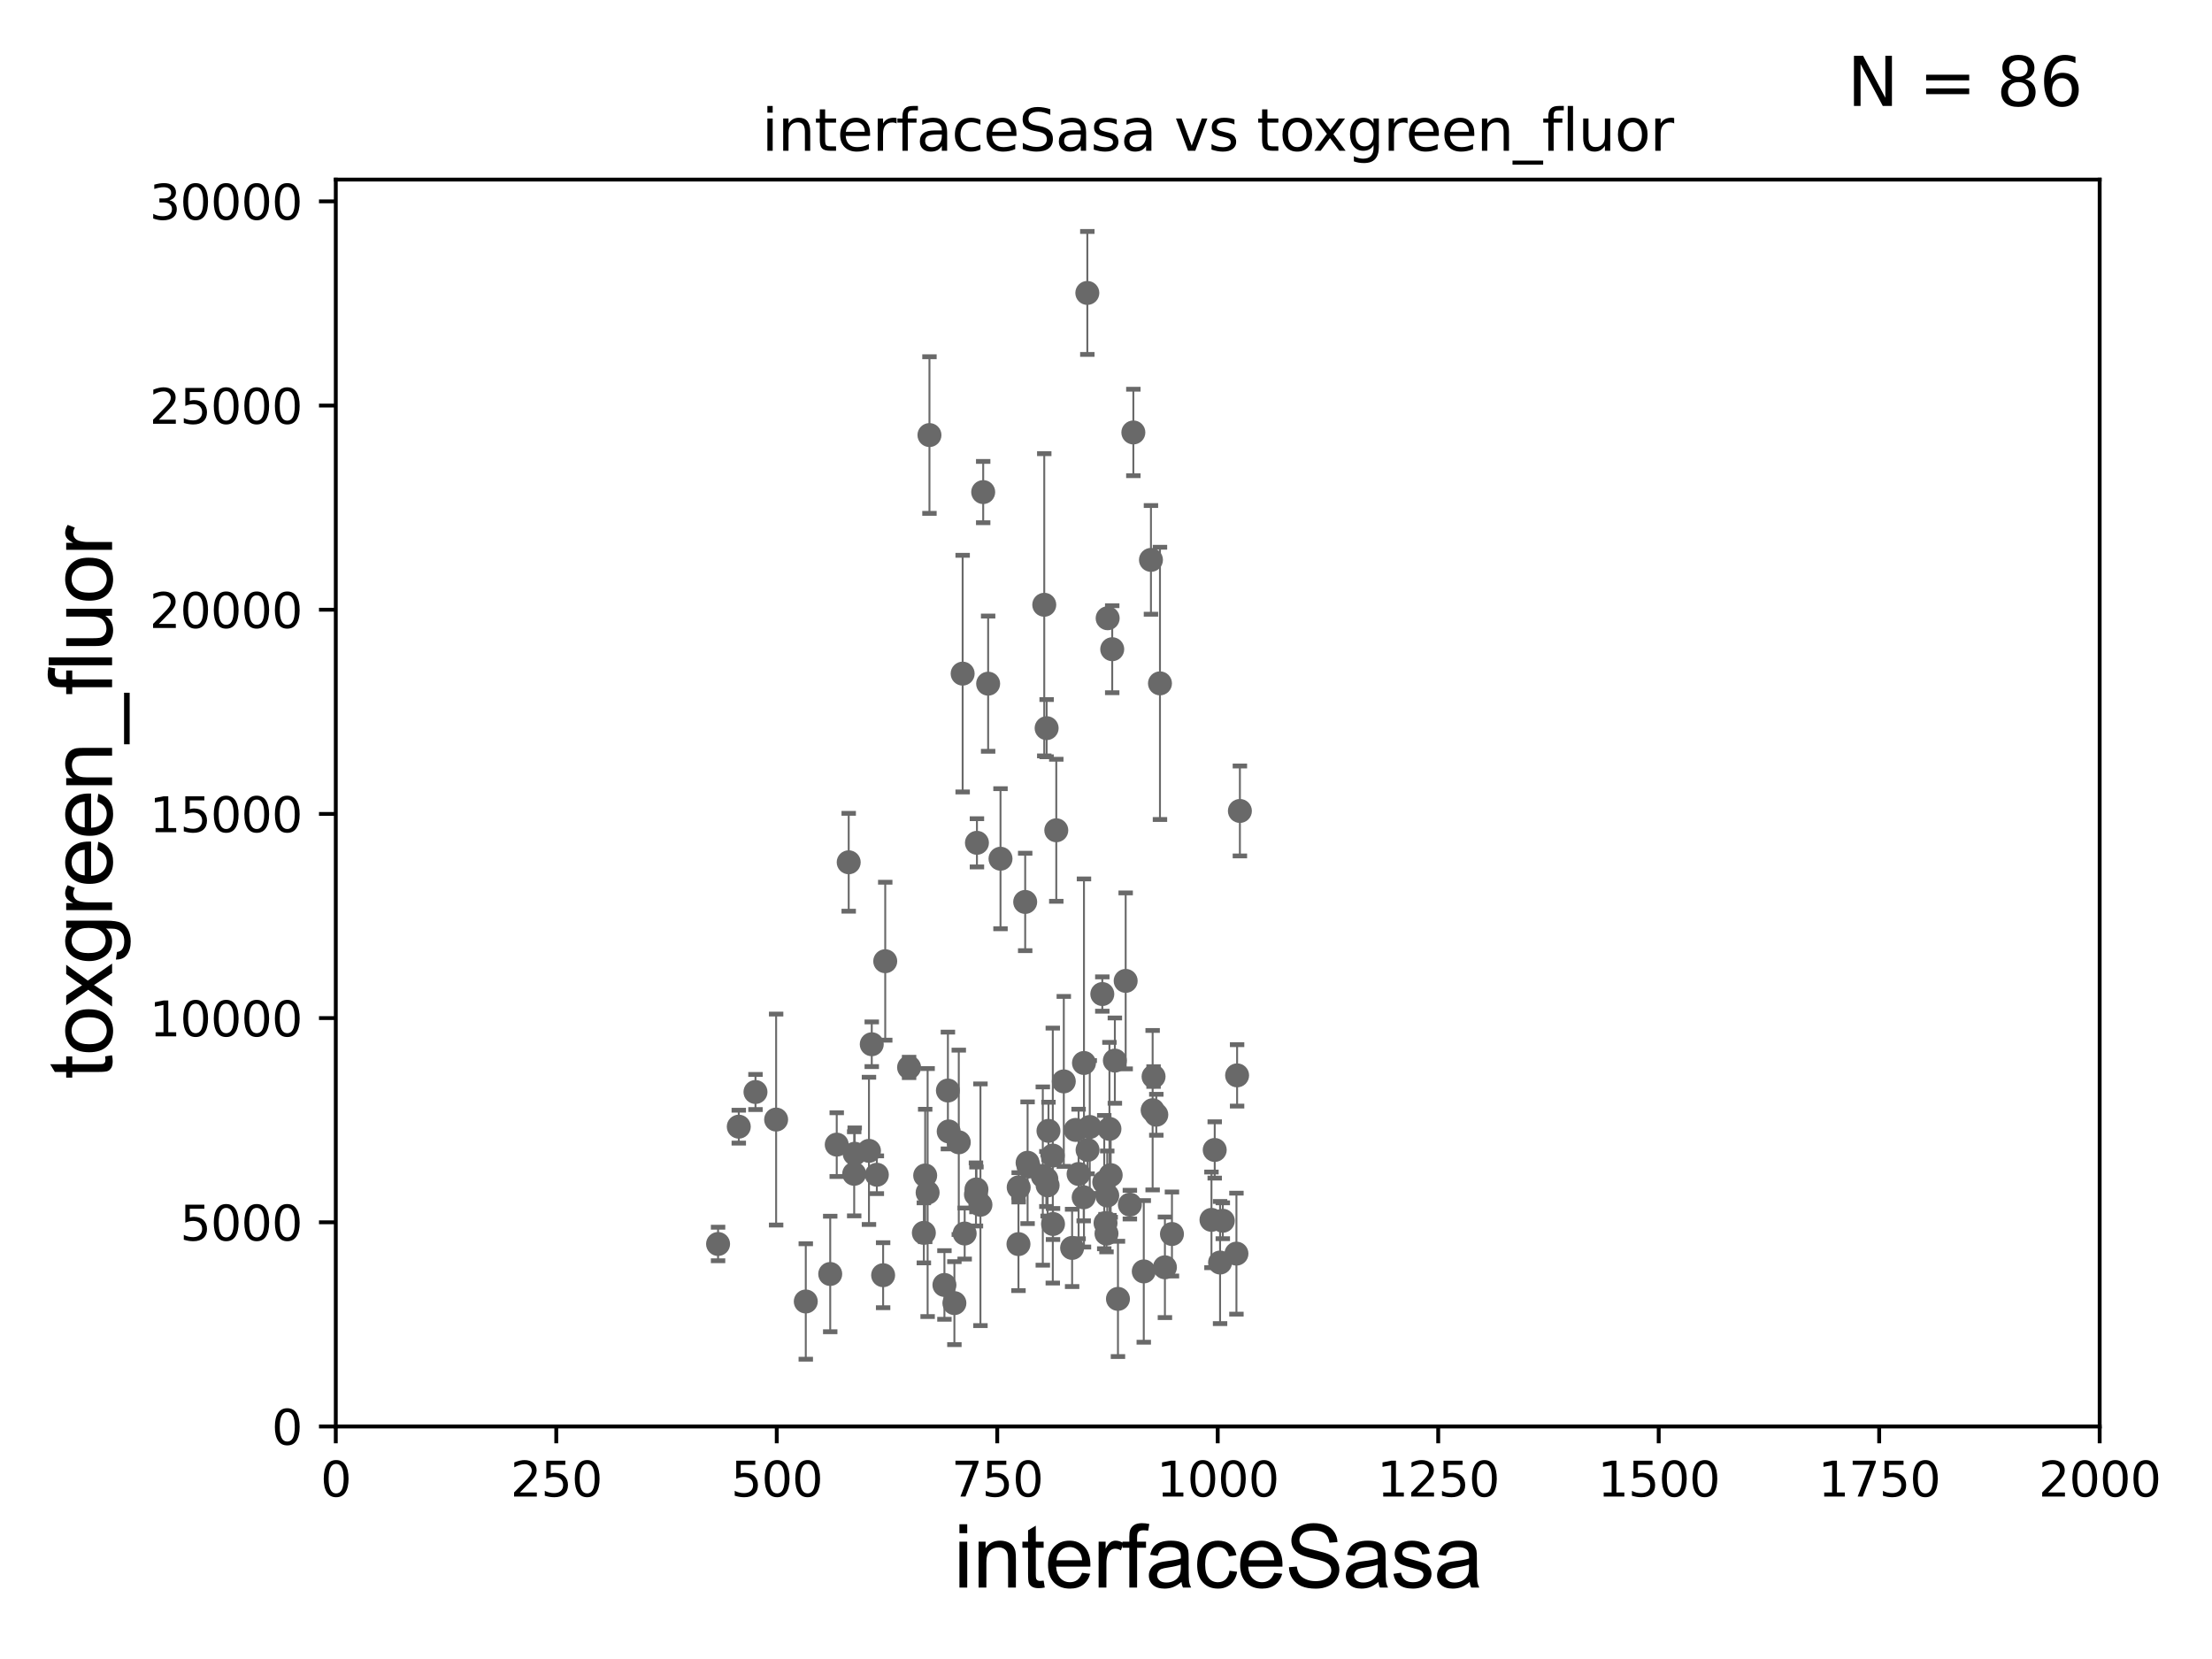 <?xml version="1.0" encoding="utf-8" standalone="no"?>
<!DOCTYPE svg PUBLIC "-//W3C//DTD SVG 1.1//EN"
  "http://www.w3.org/Graphics/SVG/1.1/DTD/svg11.dtd">
<svg xmlns:xlink="http://www.w3.org/1999/xlink" width="460.8pt" height="345.6pt" viewBox="0 0 460.8 345.6" xmlns="http://www.w3.org/2000/svg" version="1.1">
 <defs>
  <style type="text/css">*{stroke-linejoin: round; stroke-linecap: butt}</style>
 </defs>
 <g id="figure_1">
  <g id="patch_1">
   <path d="M 0 345.6 
L 460.8 345.6 
L 460.8 0 
L 0 0 
z
" style="fill: #ffffff"/>
  </g>
  <g id="axes_1">
   <g id="patch_2">
    <path d="M 69.95 297.16 
L 437.4 297.16 
L 437.4 37.411 
L 69.95 37.411 
z
" style="fill: #ffffff"/>
   </g>
   <g id="PathCollection_1">
    <defs>
     <path id="m9eeb2534c4" d="M 0 1.118 
C 0.297 1.118 0.581 1 0.791 0.791 
C 1 0.581 1.118 0.297 1.118 0 
C 1.118 -0.297 1 -0.581 0.791 -0.791 
C 0.581 -1 0.297 -1.118 0 -1.118 
C -0.297 -1.118 -0.581 -1 -0.791 -0.791 
C -1 -0.581 -1.118 -0.297 -1.118 0 
C -1.118 0.297 -1 0.581 -0.791 0.791 
C -0.581 1 -0.297 1.118 0 1.118 
z
" style="stroke: #696969"/>
    </defs>
    <g clip-path="url(#pa6d3ab1dee)">
     <use xlink:href="#m9eeb2534c4" x="157.381" y="227.481" style="fill: #696969; stroke: #696969"/>
     <use xlink:href="#m9eeb2534c4" x="230.746" y="128.792" style="fill: #696969; stroke: #696969"/>
     <use xlink:href="#m9eeb2534c4" x="181.603" y="217.537" style="fill: #696969; stroke: #696969"/>
     <use xlink:href="#m9eeb2534c4" x="218.416" y="235.577" style="fill: #696969; stroke: #696969"/>
     <use xlink:href="#m9eeb2534c4" x="257.711" y="224.02" style="fill: #696969; stroke: #696969"/>
     <use xlink:href="#m9eeb2534c4" x="225.811" y="221.439" style="fill: #696969; stroke: #696969"/>
     <use xlink:href="#m9eeb2534c4" x="242.674" y="264.002" style="fill: #696969; stroke: #696969"/>
     <use xlink:href="#m9eeb2534c4" x="212.166" y="259.17" style="fill: #696969; stroke: #696969"/>
     <use xlink:href="#m9eeb2534c4" x="223.342" y="259.963" style="fill: #696969; stroke: #696969"/>
     <use xlink:href="#m9eeb2534c4" x="218.238" y="246.932" style="fill: #696969; stroke: #696969"/>
     <use xlink:href="#m9eeb2534c4" x="217.235" y="244.995" style="fill: #696969; stroke: #696969"/>
     <use xlink:href="#m9eeb2534c4" x="224.691" y="244.565" style="fill: #696969; stroke: #696969"/>
     <use xlink:href="#m9eeb2534c4" x="257.572" y="261.154" style="fill: #696969; stroke: #696969"/>
     <use xlink:href="#m9eeb2534c4" x="234.498" y="204.337" style="fill: #696969; stroke: #696969"/>
     <use xlink:href="#m9eeb2534c4" x="230.66" y="249.049" style="fill: #696969; stroke: #696969"/>
     <use xlink:href="#m9eeb2534c4" x="197.632" y="235.698" style="fill: #696969; stroke: #696969"/>
     <use xlink:href="#m9eeb2534c4" x="227.015" y="234.772" style="fill: #696969; stroke: #696969"/>
     <use xlink:href="#m9eeb2534c4" x="184.411" y="200.238" style="fill: #696969; stroke: #696969"/>
     <use xlink:href="#m9eeb2534c4" x="217.538" y="125.986" style="fill: #696969; stroke: #696969"/>
     <use xlink:href="#m9eeb2534c4" x="232.247" y="220.942" style="fill: #696969; stroke: #696969"/>
     <use xlink:href="#m9eeb2534c4" x="238.268" y="264.858" style="fill: #696969; stroke: #696969"/>
     <use xlink:href="#m9eeb2534c4" x="213.566" y="187.893" style="fill: #696969; stroke: #696969"/>
     <use xlink:href="#m9eeb2534c4" x="230.502" y="256.979" style="fill: #696969; stroke: #696969"/>
     <use xlink:href="#m9eeb2534c4" x="192.733" y="244.876" style="fill: #696969; stroke: #696969"/>
     <use xlink:href="#m9eeb2534c4" x="253.048" y="239.557" style="fill: #696969; stroke: #696969"/>
     <use xlink:href="#m9eeb2534c4" x="225.752" y="249.416" style="fill: #696969; stroke: #696969"/>
     <use xlink:href="#m9eeb2534c4" x="224.071" y="235.386" style="fill: #696969; stroke: #696969"/>
     <use xlink:href="#m9eeb2534c4" x="226.511" y="61.025" style="fill: #696969; stroke: #696969"/>
     <use xlink:href="#m9eeb2534c4" x="254.733" y="254.306" style="fill: #696969; stroke: #696969"/>
     <use xlink:href="#m9eeb2534c4" x="231.376" y="244.799" style="fill: #696969; stroke: #696969"/>
     <use xlink:href="#m9eeb2534c4" x="232.892" y="270.583" style="fill: #696969; stroke: #696969"/>
     <use xlink:href="#m9eeb2534c4" x="205.848" y="142.422" style="fill: #696969; stroke: #696969"/>
     <use xlink:href="#m9eeb2534c4" x="204.817" y="102.509" style="fill: #696969; stroke: #696969"/>
     <use xlink:href="#m9eeb2534c4" x="218.032" y="151.688" style="fill: #696969; stroke: #696969"/>
     <use xlink:href="#m9eeb2534c4" x="240.116" y="231.272" style="fill: #696969; stroke: #696969"/>
     <use xlink:href="#m9eeb2534c4" x="214.277" y="243.002" style="fill: #696969; stroke: #696969"/>
     <use xlink:href="#m9eeb2534c4" x="240.309" y="224.265" style="fill: #696969; stroke: #696969"/>
     <use xlink:href="#m9eeb2534c4" x="219.317" y="240.73" style="fill: #696969; stroke: #696969"/>
     <use xlink:href="#m9eeb2534c4" x="258.292" y="168.936" style="fill: #696969; stroke: #696969"/>
     <use xlink:href="#m9eeb2534c4" x="230.035" y="246.254" style="fill: #696969; stroke: #696969"/>
     <use xlink:href="#m9eeb2534c4" x="231.696" y="135.242" style="fill: #696969; stroke: #696969"/>
     <use xlink:href="#m9eeb2534c4" x="200.538" y="140.33" style="fill: #696969; stroke: #696969"/>
     <use xlink:href="#m9eeb2534c4" x="197.466" y="227.178" style="fill: #696969; stroke: #696969"/>
     <use xlink:href="#m9eeb2534c4" x="240.879" y="232.221" style="fill: #696969; stroke: #696969"/>
     <use xlink:href="#m9eeb2534c4" x="235.372" y="250.948" style="fill: #696969; stroke: #696969"/>
     <use xlink:href="#m9eeb2534c4" x="167.859" y="271.123" style="fill: #696969; stroke: #696969"/>
     <use xlink:href="#m9eeb2534c4" x="244.14" y="257.067" style="fill: #696969; stroke: #696969"/>
     <use xlink:href="#m9eeb2534c4" x="254.164" y="263.01" style="fill: #696969; stroke: #696969"/>
     <use xlink:href="#m9eeb2534c4" x="203.413" y="247.776" style="fill: #696969; stroke: #696969"/>
     <use xlink:href="#m9eeb2534c4" x="203.514" y="175.574" style="fill: #696969; stroke: #696969"/>
     <use xlink:href="#m9eeb2534c4" x="192.456" y="256.824" style="fill: #696969; stroke: #696969"/>
     <use xlink:href="#m9eeb2534c4" x="239.765" y="116.636" style="fill: #696969; stroke: #696969"/>
     <use xlink:href="#m9eeb2534c4" x="219.363" y="254.98" style="fill: #696969; stroke: #696969"/>
     <use xlink:href="#m9eeb2534c4" x="196.742" y="267.68" style="fill: #696969; stroke: #696969"/>
     <use xlink:href="#m9eeb2534c4" x="214.066" y="242.219" style="fill: #696969; stroke: #696969"/>
     <use xlink:href="#m9eeb2534c4" x="161.682" y="233.224" style="fill: #696969; stroke: #696969"/>
     <use xlink:href="#m9eeb2534c4" x="183.972" y="265.648" style="fill: #696969; stroke: #696969"/>
     <use xlink:href="#m9eeb2534c4" x="217.977" y="245.604" style="fill: #696969; stroke: #696969"/>
     <use xlink:href="#m9eeb2534c4" x="172.95" y="265.393" style="fill: #696969; stroke: #696969"/>
     <use xlink:href="#m9eeb2534c4" x="153.901" y="234.705" style="fill: #696969; stroke: #696969"/>
     <use xlink:href="#m9eeb2534c4" x="149.587" y="259.145" style="fill: #696969; stroke: #696969"/>
     <use xlink:href="#m9eeb2534c4" x="212.212" y="247.342" style="fill: #696969; stroke: #696969"/>
     <use xlink:href="#m9eeb2534c4" x="178.052" y="240.348" style="fill: #696969; stroke: #696969"/>
     <use xlink:href="#m9eeb2534c4" x="181.021" y="239.745" style="fill: #696969; stroke: #696969"/>
     <use xlink:href="#m9eeb2534c4" x="252.371" y="254.12" style="fill: #696969; stroke: #696969"/>
     <use xlink:href="#m9eeb2534c4" x="226.563" y="239.555" style="fill: #696969; stroke: #696969"/>
     <use xlink:href="#m9eeb2534c4" x="199.733" y="237.963" style="fill: #696969; stroke: #696969"/>
     <use xlink:href="#m9eeb2534c4" x="221.609" y="225.274" style="fill: #696969; stroke: #696969"/>
     <use xlink:href="#m9eeb2534c4" x="200.959" y="256.965" style="fill: #696969; stroke: #696969"/>
     <use xlink:href="#m9eeb2534c4" x="231.117" y="235.172" style="fill: #696969; stroke: #696969"/>
     <use xlink:href="#m9eeb2534c4" x="189.379" y="222.359" style="fill: #696969; stroke: #696969"/>
     <use xlink:href="#m9eeb2534c4" x="174.308" y="238.445" style="fill: #696969; stroke: #696969"/>
     <use xlink:href="#m9eeb2534c4" x="193.242" y="248.435" style="fill: #696969; stroke: #696969"/>
     <use xlink:href="#m9eeb2534c4" x="208.424" y="178.886" style="fill: #696969; stroke: #696969"/>
     <use xlink:href="#m9eeb2534c4" x="220.044" y="172.961" style="fill: #696969; stroke: #696969"/>
     <use xlink:href="#m9eeb2534c4" x="230.303" y="254.79" style="fill: #696969; stroke: #696969"/>
     <use xlink:href="#m9eeb2534c4" x="176.801" y="179.629" style="fill: #696969; stroke: #696969"/>
     <use xlink:href="#m9eeb2534c4" x="203.309" y="248.825" style="fill: #696969; stroke: #696969"/>
     <use xlink:href="#m9eeb2534c4" x="198.818" y="271.462" style="fill: #696969; stroke: #696969"/>
     <use xlink:href="#m9eeb2534c4" x="241.643" y="142.359" style="fill: #696969; stroke: #696969"/>
     <use xlink:href="#m9eeb2534c4" x="193.623" y="90.631" style="fill: #696969; stroke: #696969"/>
     <use xlink:href="#m9eeb2534c4" x="229.631" y="207.078" style="fill: #696969; stroke: #696969"/>
     <use xlink:href="#m9eeb2534c4" x="204.244" y="250.973" style="fill: #696969; stroke: #696969"/>
     <use xlink:href="#m9eeb2534c4" x="236.098" y="90.087" style="fill: #696969; stroke: #696969"/>
     <use xlink:href="#m9eeb2534c4" x="182.662" y="244.721" style="fill: #696969; stroke: #696969"/>
     <use xlink:href="#m9eeb2534c4" x="177.945" y="244.527" style="fill: #696969; stroke: #696969"/>
    </g>
   </g>
   <g id="matplotlib.axis_1">
    <g id="xtick_1">
     <g id="line2d_1">
      <defs>
       <path id="m6bdbf1406b" d="M 0 0 
L 0 3.5 
" style="stroke: #000000; stroke-width: 0.8"/>
      </defs>
      <g>
       <use xlink:href="#m6bdbf1406b" x="69.95" y="297.16" style="stroke: #000000; stroke-width: 0.8"/>
      </g>
     </g>
     <g id="text_1">
      <!-- 0 -->
      <g transform="translate(66.769 311.758)scale(0.1 -0.1)">
       <defs>
        <path id="DejaVuSans-30" d="M 2034 4250 
Q 1547 4250 1301 3770 
Q 1056 3291 1056 2328 
Q 1056 1369 1301 889 
Q 1547 409 2034 409 
Q 2525 409 2770 889 
Q 3016 1369 3016 2328 
Q 3016 3291 2770 3770 
Q 2525 4250 2034 4250 
z
M 2034 4750 
Q 2819 4750 3233 4129 
Q 3647 3509 3647 2328 
Q 3647 1150 3233 529 
Q 2819 -91 2034 -91 
Q 1250 -91 836 529 
Q 422 1150 422 2328 
Q 422 3509 836 4129 
Q 1250 4750 2034 4750 
z
" transform="scale(0.016)"/>
       </defs>
       <use xlink:href="#DejaVuSans-30"/>
      </g>
     </g>
    </g>
    <g id="xtick_2">
     <g id="line2d_2">
      <g>
       <use xlink:href="#m6bdbf1406b" x="115.881" y="297.16" style="stroke: #000000; stroke-width: 0.8"/>
      </g>
     </g>
     <g id="text_2">
      <!-- 250 -->
      <g transform="translate(106.338 311.758)scale(0.1 -0.1)">
       <defs>
        <path id="DejaVuSans-32" d="M 1228 531 
L 3431 531 
L 3431 0 
L 469 0 
L 469 531 
Q 828 903 1448 1529 
Q 2069 2156 2228 2338 
Q 2531 2678 2651 2914 
Q 2772 3150 2772 3378 
Q 2772 3750 2511 3984 
Q 2250 4219 1831 4219 
Q 1534 4219 1204 4116 
Q 875 4013 500 3803 
L 500 4441 
Q 881 4594 1212 4672 
Q 1544 4750 1819 4750 
Q 2544 4750 2975 4387 
Q 3406 4025 3406 3419 
Q 3406 3131 3298 2873 
Q 3191 2616 2906 2266 
Q 2828 2175 2409 1742 
Q 1991 1309 1228 531 
z
" transform="scale(0.016)"/>
        <path id="DejaVuSans-35" d="M 691 4666 
L 3169 4666 
L 3169 4134 
L 1269 4134 
L 1269 2991 
Q 1406 3038 1543 3061 
Q 1681 3084 1819 3084 
Q 2600 3084 3056 2656 
Q 3513 2228 3513 1497 
Q 3513 744 3044 326 
Q 2575 -91 1722 -91 
Q 1428 -91 1123 -41 
Q 819 9 494 109 
L 494 744 
Q 775 591 1075 516 
Q 1375 441 1709 441 
Q 2250 441 2565 725 
Q 2881 1009 2881 1497 
Q 2881 1984 2565 2268 
Q 2250 2553 1709 2553 
Q 1456 2553 1204 2497 
Q 953 2441 691 2322 
L 691 4666 
z
" transform="scale(0.016)"/>
       </defs>
       <use xlink:href="#DejaVuSans-32"/>
       <use xlink:href="#DejaVuSans-35" x="63.623"/>
       <use xlink:href="#DejaVuSans-30" x="127.246"/>
      </g>
     </g>
    </g>
    <g id="xtick_3">
     <g id="line2d_3">
      <g>
       <use xlink:href="#m6bdbf1406b" x="161.812" y="297.16" style="stroke: #000000; stroke-width: 0.8"/>
      </g>
     </g>
     <g id="text_3">
      <!-- 500 -->
      <g transform="translate(152.269 311.758)scale(0.1 -0.1)">
       <use xlink:href="#DejaVuSans-35"/>
       <use xlink:href="#DejaVuSans-30" x="63.623"/>
       <use xlink:href="#DejaVuSans-30" x="127.246"/>
      </g>
     </g>
    </g>
    <g id="xtick_4">
     <g id="line2d_4">
      <g>
       <use xlink:href="#m6bdbf1406b" x="207.744" y="297.16" style="stroke: #000000; stroke-width: 0.8"/>
      </g>
     </g>
     <g id="text_4">
      <!-- 750 -->
      <g transform="translate(198.2 311.758)scale(0.1 -0.1)">
       <defs>
        <path id="DejaVuSans-37" d="M 525 4666 
L 3525 4666 
L 3525 4397 
L 1831 0 
L 1172 0 
L 2766 4134 
L 525 4134 
L 525 4666 
z
" transform="scale(0.016)"/>
       </defs>
       <use xlink:href="#DejaVuSans-37"/>
       <use xlink:href="#DejaVuSans-35" x="63.623"/>
       <use xlink:href="#DejaVuSans-30" x="127.246"/>
      </g>
     </g>
    </g>
    <g id="xtick_5">
     <g id="line2d_5">
      <g>
       <use xlink:href="#m6bdbf1406b" x="253.675" y="297.16" style="stroke: #000000; stroke-width: 0.8"/>
      </g>
     </g>
     <g id="text_5">
      <!-- 1000 -->
      <g transform="translate(240.95 311.758)scale(0.1 -0.1)">
       <defs>
        <path id="DejaVuSans-31" d="M 794 531 
L 1825 531 
L 1825 4091 
L 703 3866 
L 703 4441 
L 1819 4666 
L 2450 4666 
L 2450 531 
L 3481 531 
L 3481 0 
L 794 0 
L 794 531 
z
" transform="scale(0.016)"/>
       </defs>
       <use xlink:href="#DejaVuSans-31"/>
       <use xlink:href="#DejaVuSans-30" x="63.623"/>
       <use xlink:href="#DejaVuSans-30" x="127.246"/>
       <use xlink:href="#DejaVuSans-30" x="190.869"/>
      </g>
     </g>
    </g>
    <g id="xtick_6">
     <g id="line2d_6">
      <g>
       <use xlink:href="#m6bdbf1406b" x="299.606" y="297.16" style="stroke: #000000; stroke-width: 0.8"/>
      </g>
     </g>
     <g id="text_6">
      <!-- 1250 -->
      <g transform="translate(286.881 311.758)scale(0.1 -0.1)">
       <use xlink:href="#DejaVuSans-31"/>
       <use xlink:href="#DejaVuSans-32" x="63.623"/>
       <use xlink:href="#DejaVuSans-35" x="127.246"/>
       <use xlink:href="#DejaVuSans-30" x="190.869"/>
      </g>
     </g>
    </g>
    <g id="xtick_7">
     <g id="line2d_7">
      <g>
       <use xlink:href="#m6bdbf1406b" x="345.538" y="297.16" style="stroke: #000000; stroke-width: 0.8"/>
      </g>
     </g>
     <g id="text_7">
      <!-- 1500 -->
      <g transform="translate(332.812 311.758)scale(0.1 -0.1)">
       <use xlink:href="#DejaVuSans-31"/>
       <use xlink:href="#DejaVuSans-35" x="63.623"/>
       <use xlink:href="#DejaVuSans-30" x="127.246"/>
       <use xlink:href="#DejaVuSans-30" x="190.869"/>
      </g>
     </g>
    </g>
    <g id="xtick_8">
     <g id="line2d_8">
      <g>
       <use xlink:href="#m6bdbf1406b" x="391.469" y="297.16" style="stroke: #000000; stroke-width: 0.8"/>
      </g>
     </g>
     <g id="text_8">
      <!-- 1750 -->
      <g transform="translate(378.744 311.758)scale(0.1 -0.1)">
       <use xlink:href="#DejaVuSans-31"/>
       <use xlink:href="#DejaVuSans-37" x="63.623"/>
       <use xlink:href="#DejaVuSans-35" x="127.246"/>
       <use xlink:href="#DejaVuSans-30" x="190.869"/>
      </g>
     </g>
    </g>
    <g id="xtick_9">
     <g id="line2d_9">
      <g>
       <use xlink:href="#m6bdbf1406b" x="437.4" y="297.16" style="stroke: #000000; stroke-width: 0.8"/>
      </g>
     </g>
     <g id="text_9">
      <!-- 2000 -->
      <g transform="translate(424.675 311.758)scale(0.1 -0.1)">
       <use xlink:href="#DejaVuSans-32"/>
       <use xlink:href="#DejaVuSans-30" x="63.623"/>
       <use xlink:href="#DejaVuSans-30" x="127.246"/>
       <use xlink:href="#DejaVuSans-30" x="190.869"/>
      </g>
     </g>
    </g>
    <g id="text_10">
     <!-- interfaceSasa -->
     <g transform="translate(198.646 330.722)scale(0.18 -0.18)">
      <defs>
       <path id="ArialMT-69" d="M 425 3934 
L 425 4581 
L 988 4581 
L 988 3934 
L 425 3934 
z
M 425 0 
L 425 3319 
L 988 3319 
L 988 0 
L 425 0 
z
" transform="scale(0.016)"/>
       <path id="ArialMT-6e" d="M 422 0 
L 422 3319 
L 928 3319 
L 928 2847 
Q 1294 3394 1984 3394 
Q 2284 3394 2536 3286 
Q 2788 3178 2913 3003 
Q 3038 2828 3088 2588 
Q 3119 2431 3119 2041 
L 3119 0 
L 2556 0 
L 2556 2019 
Q 2556 2363 2490 2533 
Q 2425 2703 2258 2804 
Q 2091 2906 1866 2906 
Q 1506 2906 1245 2678 
Q 984 2450 984 1813 
L 984 0 
L 422 0 
z
" transform="scale(0.016)"/>
       <path id="ArialMT-74" d="M 1650 503 
L 1731 6 
Q 1494 -44 1306 -44 
Q 1000 -44 831 53 
Q 663 150 594 308 
Q 525 466 525 972 
L 525 2881 
L 113 2881 
L 113 3319 
L 525 3319 
L 525 4141 
L 1084 4478 
L 1084 3319 
L 1650 3319 
L 1650 2881 
L 1084 2881 
L 1084 941 
Q 1084 700 1114 631 
Q 1144 563 1211 522 
Q 1278 481 1403 481 
Q 1497 481 1650 503 
z
" transform="scale(0.016)"/>
       <path id="ArialMT-65" d="M 2694 1069 
L 3275 997 
Q 3138 488 2766 206 
Q 2394 -75 1816 -75 
Q 1088 -75 661 373 
Q 234 822 234 1631 
Q 234 2469 665 2931 
Q 1097 3394 1784 3394 
Q 2450 3394 2872 2941 
Q 3294 2488 3294 1666 
Q 3294 1616 3291 1516 
L 816 1516 
Q 847 969 1125 678 
Q 1403 388 1819 388 
Q 2128 388 2347 550 
Q 2566 713 2694 1069 
z
M 847 1978 
L 2700 1978 
Q 2663 2397 2488 2606 
Q 2219 2931 1791 2931 
Q 1403 2931 1139 2672 
Q 875 2413 847 1978 
z
" transform="scale(0.016)"/>
       <path id="ArialMT-72" d="M 416 0 
L 416 3319 
L 922 3319 
L 922 2816 
Q 1116 3169 1280 3281 
Q 1444 3394 1641 3394 
Q 1925 3394 2219 3213 
L 2025 2691 
Q 1819 2813 1613 2813 
Q 1428 2813 1281 2702 
Q 1134 2591 1072 2394 
Q 978 2094 978 1738 
L 978 0 
L 416 0 
z
" transform="scale(0.016)"/>
       <path id="ArialMT-66" d="M 556 0 
L 556 2881 
L 59 2881 
L 59 3319 
L 556 3319 
L 556 3672 
Q 556 4006 616 4169 
Q 697 4388 901 4523 
Q 1106 4659 1475 4659 
Q 1713 4659 2000 4603 
L 1916 4113 
Q 1741 4144 1584 4144 
Q 1328 4144 1222 4034 
Q 1116 3925 1116 3625 
L 1116 3319 
L 1763 3319 
L 1763 2881 
L 1116 2881 
L 1116 0 
L 556 0 
z
" transform="scale(0.016)"/>
       <path id="ArialMT-61" d="M 2588 409 
Q 2275 144 1986 34 
Q 1697 -75 1366 -75 
Q 819 -75 525 192 
Q 231 459 231 875 
Q 231 1119 342 1320 
Q 453 1522 633 1644 
Q 813 1766 1038 1828 
Q 1203 1872 1538 1913 
Q 2219 1994 2541 2106 
Q 2544 2222 2544 2253 
Q 2544 2597 2384 2738 
Q 2169 2928 1744 2928 
Q 1347 2928 1158 2789 
Q 969 2650 878 2297 
L 328 2372 
Q 403 2725 575 2942 
Q 747 3159 1072 3276 
Q 1397 3394 1825 3394 
Q 2250 3394 2515 3294 
Q 2781 3194 2906 3042 
Q 3031 2891 3081 2659 
Q 3109 2516 3109 2141 
L 3109 1391 
Q 3109 606 3145 398 
Q 3181 191 3288 0 
L 2700 0 
Q 2613 175 2588 409 
z
M 2541 1666 
Q 2234 1541 1622 1453 
Q 1275 1403 1131 1340 
Q 988 1278 909 1158 
Q 831 1038 831 891 
Q 831 666 1001 516 
Q 1172 366 1500 366 
Q 1825 366 2078 508 
Q 2331 650 2450 897 
Q 2541 1088 2541 1459 
L 2541 1666 
z
" transform="scale(0.016)"/>
       <path id="ArialMT-63" d="M 2588 1216 
L 3141 1144 
Q 3050 572 2676 248 
Q 2303 -75 1759 -75 
Q 1078 -75 664 370 
Q 250 816 250 1647 
Q 250 2184 428 2587 
Q 606 2991 970 3192 
Q 1334 3394 1763 3394 
Q 2303 3394 2647 3120 
Q 2991 2847 3088 2344 
L 2541 2259 
Q 2463 2594 2264 2762 
Q 2066 2931 1784 2931 
Q 1359 2931 1093 2626 
Q 828 2322 828 1663 
Q 828 994 1084 691 
Q 1341 388 1753 388 
Q 2084 388 2306 591 
Q 2528 794 2588 1216 
z
" transform="scale(0.016)"/>
       <path id="ArialMT-53" d="M 288 1472 
L 859 1522 
Q 900 1178 1048 958 
Q 1197 738 1509 602 
Q 1822 466 2213 466 
Q 2559 466 2825 569 
Q 3091 672 3220 851 
Q 3350 1031 3350 1244 
Q 3350 1459 3225 1620 
Q 3100 1781 2813 1891 
Q 2628 1963 1997 2114 
Q 1366 2266 1113 2400 
Q 784 2572 623 2826 
Q 463 3081 463 3397 
Q 463 3744 659 4045 
Q 856 4347 1234 4503 
Q 1613 4659 2075 4659 
Q 2584 4659 2973 4495 
Q 3363 4331 3572 4012 
Q 3781 3694 3797 3291 
L 3216 3247 
Q 3169 3681 2898 3903 
Q 2628 4125 2100 4125 
Q 1550 4125 1298 3923 
Q 1047 3722 1047 3438 
Q 1047 3191 1225 3031 
Q 1400 2872 2139 2705 
Q 2878 2538 3153 2413 
Q 3553 2228 3743 1945 
Q 3934 1663 3934 1294 
Q 3934 928 3725 604 
Q 3516 281 3123 101 
Q 2731 -78 2241 -78 
Q 1619 -78 1198 103 
Q 778 284 539 648 
Q 300 1013 288 1472 
z
" transform="scale(0.016)"/>
       <path id="ArialMT-73" d="M 197 991 
L 753 1078 
Q 800 744 1014 566 
Q 1228 388 1613 388 
Q 2000 388 2187 545 
Q 2375 703 2375 916 
Q 2375 1106 2209 1216 
Q 2094 1291 1634 1406 
Q 1016 1563 777 1677 
Q 538 1791 414 1992 
Q 291 2194 291 2438 
Q 291 2659 392 2848 
Q 494 3038 669 3163 
Q 800 3259 1026 3326 
Q 1253 3394 1513 3394 
Q 1903 3394 2198 3281 
Q 2494 3169 2634 2976 
Q 2775 2784 2828 2463 
L 2278 2388 
Q 2241 2644 2061 2787 
Q 1881 2931 1553 2931 
Q 1166 2931 1000 2803 
Q 834 2675 834 2503 
Q 834 2394 903 2306 
Q 972 2216 1119 2156 
Q 1203 2125 1616 2013 
Q 2213 1853 2448 1751 
Q 2684 1650 2818 1456 
Q 2953 1263 2953 975 
Q 2953 694 2789 445 
Q 2625 197 2315 61 
Q 2006 -75 1616 -75 
Q 969 -75 630 194 
Q 291 463 197 991 
z
" transform="scale(0.016)"/>
      </defs>
      <use xlink:href="#ArialMT-69"/>
      <use xlink:href="#ArialMT-6e" x="22.217"/>
      <use xlink:href="#ArialMT-74" x="77.832"/>
      <use xlink:href="#ArialMT-65" x="105.615"/>
      <use xlink:href="#ArialMT-72" x="161.23"/>
      <use xlink:href="#ArialMT-66" x="194.531"/>
      <use xlink:href="#ArialMT-61" x="222.314"/>
      <use xlink:href="#ArialMT-63" x="277.93"/>
      <use xlink:href="#ArialMT-65" x="327.93"/>
      <use xlink:href="#ArialMT-53" x="383.545"/>
      <use xlink:href="#ArialMT-61" x="450.244"/>
      <use xlink:href="#ArialMT-73" x="505.859"/>
      <use xlink:href="#ArialMT-61" x="555.859"/>
     </g>
    </g>
   </g>
   <g id="matplotlib.axis_2">
    <g id="ytick_1">
     <g id="line2d_10">
      <defs>
       <path id="m25517af7ab" d="M 0 0 
L -3.5 0 
" style="stroke: #000000; stroke-width: 0.8"/>
      </defs>
      <g>
       <use xlink:href="#m25517af7ab" x="69.95" y="297.16" style="stroke: #000000; stroke-width: 0.8"/>
      </g>
     </g>
     <g id="text_11">
      <!-- 0 -->
      <g transform="translate(56.587 300.959)scale(0.1 -0.1)">
       <use xlink:href="#DejaVuSans-30"/>
      </g>
     </g>
    </g>
    <g id="ytick_2">
     <g id="line2d_11">
      <g>
       <use xlink:href="#m25517af7ab" x="69.95" y="254.625" style="stroke: #000000; stroke-width: 0.8"/>
      </g>
     </g>
     <g id="text_12">
      <!-- 5000 -->
      <g transform="translate(37.5 258.424)scale(0.1 -0.1)">
       <use xlink:href="#DejaVuSans-35"/>
       <use xlink:href="#DejaVuSans-30" x="63.623"/>
       <use xlink:href="#DejaVuSans-30" x="127.246"/>
       <use xlink:href="#DejaVuSans-30" x="190.869"/>
      </g>
     </g>
    </g>
    <g id="ytick_3">
     <g id="line2d_12">
      <g>
       <use xlink:href="#m25517af7ab" x="69.95" y="212.089" style="stroke: #000000; stroke-width: 0.8"/>
      </g>
     </g>
     <g id="text_13">
      <!-- 10000 -->
      <g transform="translate(31.137 215.888)scale(0.1 -0.1)">
       <use xlink:href="#DejaVuSans-31"/>
       <use xlink:href="#DejaVuSans-30" x="63.623"/>
       <use xlink:href="#DejaVuSans-30" x="127.246"/>
       <use xlink:href="#DejaVuSans-30" x="190.869"/>
       <use xlink:href="#DejaVuSans-30" x="254.492"/>
      </g>
     </g>
    </g>
    <g id="ytick_4">
     <g id="line2d_13">
      <g>
       <use xlink:href="#m25517af7ab" x="69.95" y="169.554" style="stroke: #000000; stroke-width: 0.8"/>
      </g>
     </g>
     <g id="text_14">
      <!-- 15000 -->
      <g transform="translate(31.137 173.353)scale(0.1 -0.1)">
       <use xlink:href="#DejaVuSans-31"/>
       <use xlink:href="#DejaVuSans-35" x="63.623"/>
       <use xlink:href="#DejaVuSans-30" x="127.246"/>
       <use xlink:href="#DejaVuSans-30" x="190.869"/>
       <use xlink:href="#DejaVuSans-30" x="254.492"/>
      </g>
     </g>
    </g>
    <g id="ytick_5">
     <g id="line2d_14">
      <g>
       <use xlink:href="#m25517af7ab" x="69.95" y="127.018" style="stroke: #000000; stroke-width: 0.8"/>
      </g>
     </g>
     <g id="text_15">
      <!-- 20000 -->
      <g transform="translate(31.137 130.817)scale(0.1 -0.1)">
       <use xlink:href="#DejaVuSans-32"/>
       <use xlink:href="#DejaVuSans-30" x="63.623"/>
       <use xlink:href="#DejaVuSans-30" x="127.246"/>
       <use xlink:href="#DejaVuSans-30" x="190.869"/>
       <use xlink:href="#DejaVuSans-30" x="254.492"/>
      </g>
     </g>
    </g>
    <g id="ytick_6">
     <g id="line2d_15">
      <g>
       <use xlink:href="#m25517af7ab" x="69.95" y="84.483" style="stroke: #000000; stroke-width: 0.8"/>
      </g>
     </g>
     <g id="text_16">
      <!-- 25000 -->
      <g transform="translate(31.137 88.282)scale(0.1 -0.1)">
       <use xlink:href="#DejaVuSans-32"/>
       <use xlink:href="#DejaVuSans-35" x="63.623"/>
       <use xlink:href="#DejaVuSans-30" x="127.246"/>
       <use xlink:href="#DejaVuSans-30" x="190.869"/>
       <use xlink:href="#DejaVuSans-30" x="254.492"/>
      </g>
     </g>
    </g>
    <g id="ytick_7">
     <g id="line2d_16">
      <g>
       <use xlink:href="#m25517af7ab" x="69.95" y="41.947" style="stroke: #000000; stroke-width: 0.8"/>
      </g>
     </g>
     <g id="text_17">
      <!-- 30000 -->
      <g transform="translate(31.137 45.746)scale(0.1 -0.1)">
       <defs>
        <path id="DejaVuSans-33" d="M 2597 2516 
Q 3050 2419 3304 2112 
Q 3559 1806 3559 1356 
Q 3559 666 3084 287 
Q 2609 -91 1734 -91 
Q 1441 -91 1130 -33 
Q 819 25 488 141 
L 488 750 
Q 750 597 1062 519 
Q 1375 441 1716 441 
Q 2309 441 2620 675 
Q 2931 909 2931 1356 
Q 2931 1769 2642 2001 
Q 2353 2234 1838 2234 
L 1294 2234 
L 1294 2753 
L 1863 2753 
Q 2328 2753 2575 2939 
Q 2822 3125 2822 3475 
Q 2822 3834 2567 4026 
Q 2313 4219 1838 4219 
Q 1578 4219 1281 4162 
Q 984 4106 628 3988 
L 628 4550 
Q 988 4650 1302 4700 
Q 1616 4750 1894 4750 
Q 2613 4750 3031 4423 
Q 3450 4097 3450 3541 
Q 3450 3153 3228 2886 
Q 3006 2619 2597 2516 
z
" transform="scale(0.016)"/>
       </defs>
       <use xlink:href="#DejaVuSans-33"/>
       <use xlink:href="#DejaVuSans-30" x="63.623"/>
       <use xlink:href="#DejaVuSans-30" x="127.246"/>
       <use xlink:href="#DejaVuSans-30" x="190.869"/>
       <use xlink:href="#DejaVuSans-30" x="254.492"/>
      </g>
     </g>
    </g>
    <g id="text_18">
     <!-- toxgreen_fluor -->
     <g transform="translate(23.349 224.818)rotate(-90)scale(0.18 -0.18)">
      <defs>
       <path id="ArialMT-6f" d="M 213 1659 
Q 213 2581 725 3025 
Q 1153 3394 1769 3394 
Q 2453 3394 2887 2945 
Q 3322 2497 3322 1706 
Q 3322 1066 3130 698 
Q 2938 331 2570 128 
Q 2203 -75 1769 -75 
Q 1072 -75 642 372 
Q 213 819 213 1659 
z
M 791 1659 
Q 791 1022 1069 705 
Q 1347 388 1769 388 
Q 2188 388 2466 706 
Q 2744 1025 2744 1678 
Q 2744 2294 2464 2611 
Q 2184 2928 1769 2928 
Q 1347 2928 1069 2612 
Q 791 2297 791 1659 
z
" transform="scale(0.016)"/>
       <path id="ArialMT-78" d="M 47 0 
L 1259 1725 
L 138 3319 
L 841 3319 
L 1350 2541 
Q 1494 2319 1581 2169 
Q 1719 2375 1834 2534 
L 2394 3319 
L 3066 3319 
L 1919 1756 
L 3153 0 
L 2463 0 
L 1781 1031 
L 1600 1309 
L 728 0 
L 47 0 
z
" transform="scale(0.016)"/>
       <path id="ArialMT-67" d="M 319 -275 
L 866 -356 
Q 900 -609 1056 -725 
Q 1266 -881 1628 -881 
Q 2019 -881 2231 -725 
Q 2444 -569 2519 -288 
Q 2563 -116 2559 434 
Q 2191 0 1641 0 
Q 956 0 581 494 
Q 206 988 206 1678 
Q 206 2153 378 2554 
Q 550 2956 876 3175 
Q 1203 3394 1644 3394 
Q 2231 3394 2613 2919 
L 2613 3319 
L 3131 3319 
L 3131 450 
Q 3131 -325 2973 -648 
Q 2816 -972 2473 -1159 
Q 2131 -1347 1631 -1347 
Q 1038 -1347 672 -1080 
Q 306 -813 319 -275 
z
M 784 1719 
Q 784 1066 1043 766 
Q 1303 466 1694 466 
Q 2081 466 2343 764 
Q 2606 1063 2606 1700 
Q 2606 2309 2336 2618 
Q 2066 2928 1684 2928 
Q 1309 2928 1046 2623 
Q 784 2319 784 1719 
z
" transform="scale(0.016)"/>
       <path id="ArialMT-5f" d="M -97 -1272 
L -97 -866 
L 3631 -866 
L 3631 -1272 
L -97 -1272 
z
" transform="scale(0.016)"/>
       <path id="ArialMT-6c" d="M 409 0 
L 409 4581 
L 972 4581 
L 972 0 
L 409 0 
z
" transform="scale(0.016)"/>
       <path id="ArialMT-75" d="M 2597 0 
L 2597 488 
Q 2209 -75 1544 -75 
Q 1250 -75 995 37 
Q 741 150 617 320 
Q 494 491 444 738 
Q 409 903 409 1263 
L 409 3319 
L 972 3319 
L 972 1478 
Q 972 1038 1006 884 
Q 1059 663 1231 536 
Q 1403 409 1656 409 
Q 1909 409 2131 539 
Q 2353 669 2445 892 
Q 2538 1116 2538 1541 
L 2538 3319 
L 3100 3319 
L 3100 0 
L 2597 0 
z
" transform="scale(0.016)"/>
      </defs>
      <use xlink:href="#ArialMT-74"/>
      <use xlink:href="#ArialMT-6f" x="27.783"/>
      <use xlink:href="#ArialMT-78" x="83.398"/>
      <use xlink:href="#ArialMT-67" x="133.398"/>
      <use xlink:href="#ArialMT-72" x="189.014"/>
      <use xlink:href="#ArialMT-65" x="222.314"/>
      <use xlink:href="#ArialMT-65" x="277.93"/>
      <use xlink:href="#ArialMT-6e" x="333.545"/>
      <use xlink:href="#ArialMT-5f" x="389.16"/>
      <use xlink:href="#ArialMT-66" x="444.775"/>
      <use xlink:href="#ArialMT-6c" x="472.559"/>
      <use xlink:href="#ArialMT-75" x="494.775"/>
      <use xlink:href="#ArialMT-6f" x="550.391"/>
      <use xlink:href="#ArialMT-72" x="606.006"/>
     </g>
    </g>
   </g>
   <g id="LineCollection_1">
    <path d="M 157.381 231.136 
L 157.381 223.826 
" clip-path="url(#pa6d3ab1dee)" style="fill: none; stroke: #696969; stroke-width: 0.4"/>
    <path d="M 230.746 129.373 
L 230.746 128.211 
" clip-path="url(#pa6d3ab1dee)" style="fill: none; stroke: #696969; stroke-width: 0.4"/>
    <path d="M 181.603 222.19 
L 181.603 212.884 
" clip-path="url(#pa6d3ab1dee)" style="fill: none; stroke: #696969; stroke-width: 0.4"/>
    <path d="M 218.416 241.54 
L 218.416 229.614 
" clip-path="url(#pa6d3ab1dee)" style="fill: none; stroke: #696969; stroke-width: 0.4"/>
    <path d="M 257.711 230.419 
L 257.711 217.621 
" clip-path="url(#pa6d3ab1dee)" style="fill: none; stroke: #696969; stroke-width: 0.4"/>
    <path d="M 225.811 259.78 
L 225.811 183.097 
" clip-path="url(#pa6d3ab1dee)" style="fill: none; stroke: #696969; stroke-width: 0.4"/>
    <path d="M 242.674 274.477 
L 242.674 253.526 
" clip-path="url(#pa6d3ab1dee)" style="fill: none; stroke: #696969; stroke-width: 0.4"/>
    <path d="M 212.166 268.854 
L 212.166 249.486 
" clip-path="url(#pa6d3ab1dee)" style="fill: none; stroke: #696969; stroke-width: 0.4"/>
    <path d="M 223.342 268.012 
L 223.342 251.913 
" clip-path="url(#pa6d3ab1dee)" style="fill: none; stroke: #696969; stroke-width: 0.4"/>
    <path d="M 218.238 253.324 
L 218.238 240.54 
" clip-path="url(#pa6d3ab1dee)" style="fill: none; stroke: #696969; stroke-width: 0.4"/>
    <path d="M 217.235 263.563 
L 217.235 226.426 
" clip-path="url(#pa6d3ab1dee)" style="fill: none; stroke: #696969; stroke-width: 0.4"/>
    <path d="M 224.691 258.057 
L 224.691 231.073 
" clip-path="url(#pa6d3ab1dee)" style="fill: none; stroke: #696969; stroke-width: 0.4"/>
    <path d="M 257.572 273.756 
L 257.572 248.552 
" clip-path="url(#pa6d3ab1dee)" style="fill: none; stroke: #696969; stroke-width: 0.4"/>
    <path d="M 234.498 222.666 
L 234.498 186.008 
" clip-path="url(#pa6d3ab1dee)" style="fill: none; stroke: #696969; stroke-width: 0.4"/>
    <path d="M 230.66 258.33 
L 230.66 239.767 
" clip-path="url(#pa6d3ab1dee)" style="fill: none; stroke: #696969; stroke-width: 0.4"/>
    <path d="M 197.632 236.285 
L 197.632 235.111 
" clip-path="url(#pa6d3ab1dee)" style="fill: none; stroke: #696969; stroke-width: 0.4"/>
    <path d="M 227.015 248.615 
L 227.015 220.93 
" clip-path="url(#pa6d3ab1dee)" style="fill: none; stroke: #696969; stroke-width: 0.4"/>
    <path d="M 184.411 216.687 
L 184.411 183.788 
" clip-path="url(#pa6d3ab1dee)" style="fill: none; stroke: #696969; stroke-width: 0.4"/>
    <path d="M 217.538 157.464 
L 217.538 94.507 
" clip-path="url(#pa6d3ab1dee)" style="fill: none; stroke: #696969; stroke-width: 0.4"/>
    <path d="M 232.247 229.825 
L 232.247 212.058 
" clip-path="url(#pa6d3ab1dee)" style="fill: none; stroke: #696969; stroke-width: 0.4"/>
    <path d="M 238.268 279.607 
L 238.268 250.108 
" clip-path="url(#pa6d3ab1dee)" style="fill: none; stroke: #696969; stroke-width: 0.4"/>
    <path d="M 213.566 198.039 
L 213.566 177.747 
" clip-path="url(#pa6d3ab1dee)" style="fill: none; stroke: #696969; stroke-width: 0.4"/>
    <path d="M 230.502 260.782 
L 230.502 253.175 
" clip-path="url(#pa6d3ab1dee)" style="fill: none; stroke: #696969; stroke-width: 0.4"/>
    <path d="M 192.733 258.669 
L 192.733 231.084 
" clip-path="url(#pa6d3ab1dee)" style="fill: none; stroke: #696969; stroke-width: 0.4"/>
    <path d="M 253.048 245.419 
L 253.048 233.695 
" clip-path="url(#pa6d3ab1dee)" style="fill: none; stroke: #696969; stroke-width: 0.4"/>
    <path d="M 225.752 254.324 
L 225.752 244.507 
" clip-path="url(#pa6d3ab1dee)" style="fill: none; stroke: #696969; stroke-width: 0.4"/>
    <path d="M 224.071 236.167 
L 224.071 234.605 
" clip-path="url(#pa6d3ab1dee)" style="fill: none; stroke: #696969; stroke-width: 0.4"/>
    <path d="M 226.511 73.83 
L 226.511 48.219 
" clip-path="url(#pa6d3ab1dee)" style="fill: none; stroke: #696969; stroke-width: 0.4"/>
    <path d="M 254.733 258.039 
L 254.733 250.572 
" clip-path="url(#pa6d3ab1dee)" style="fill: none; stroke: #696969; stroke-width: 0.4"/>
    <path d="M 231.376 253.57 
L 231.376 236.028 
" clip-path="url(#pa6d3ab1dee)" style="fill: none; stroke: #696969; stroke-width: 0.4"/>
    <path d="M 232.892 282.589 
L 232.892 258.578 
" clip-path="url(#pa6d3ab1dee)" style="fill: none; stroke: #696969; stroke-width: 0.4"/>
    <path d="M 205.848 156.508 
L 205.848 128.336 
" clip-path="url(#pa6d3ab1dee)" style="fill: none; stroke: #696969; stroke-width: 0.4"/>
    <path d="M 204.817 108.892 
L 204.817 96.126 
" clip-path="url(#pa6d3ab1dee)" style="fill: none; stroke: #696969; stroke-width: 0.4"/>
    <path d="M 218.032 157.648 
L 218.032 145.729 
" clip-path="url(#pa6d3ab1dee)" style="fill: none; stroke: #696969; stroke-width: 0.4"/>
    <path d="M 240.116 247.878 
L 240.116 214.667 
" clip-path="url(#pa6d3ab1dee)" style="fill: none; stroke: #696969; stroke-width: 0.4"/>
    <path d="M 214.277 244.655 
L 214.277 241.349 
" clip-path="url(#pa6d3ab1dee)" style="fill: none; stroke: #696969; stroke-width: 0.4"/>
    <path d="M 240.309 226.315 
L 240.309 222.215 
" clip-path="url(#pa6d3ab1dee)" style="fill: none; stroke: #696969; stroke-width: 0.4"/>
    <path d="M 219.317 267.286 
L 219.317 214.175 
" clip-path="url(#pa6d3ab1dee)" style="fill: none; stroke: #696969; stroke-width: 0.4"/>
    <path d="M 258.292 178.302 
L 258.292 159.571 
" clip-path="url(#pa6d3ab1dee)" style="fill: none; stroke: #696969; stroke-width: 0.4"/>
    <path d="M 230.035 260.135 
L 230.035 232.372 
" clip-path="url(#pa6d3ab1dee)" style="fill: none; stroke: #696969; stroke-width: 0.4"/>
    <path d="M 231.696 144.307 
L 231.696 126.177 
" clip-path="url(#pa6d3ab1dee)" style="fill: none; stroke: #696969; stroke-width: 0.4"/>
    <path d="M 200.538 164.98 
L 200.538 115.681 
" clip-path="url(#pa6d3ab1dee)" style="fill: none; stroke: #696969; stroke-width: 0.4"/>
    <path d="M 197.466 239.343 
L 197.466 215.013 
" clip-path="url(#pa6d3ab1dee)" style="fill: none; stroke: #696969; stroke-width: 0.4"/>
    <path d="M 240.879 236.481 
L 240.879 227.961 
" clip-path="url(#pa6d3ab1dee)" style="fill: none; stroke: #696969; stroke-width: 0.4"/>
    <path d="M 235.372 253.936 
L 235.372 247.959 
" clip-path="url(#pa6d3ab1dee)" style="fill: none; stroke: #696969; stroke-width: 0.4"/>
    <path d="M 167.859 283.147 
L 167.859 259.099 
" clip-path="url(#pa6d3ab1dee)" style="fill: none; stroke: #696969; stroke-width: 0.4"/>
    <path d="M 244.14 265.82 
L 244.14 248.314 
" clip-path="url(#pa6d3ab1dee)" style="fill: none; stroke: #696969; stroke-width: 0.4"/>
    <path d="M 254.164 275.732 
L 254.164 250.288 
" clip-path="url(#pa6d3ab1dee)" style="fill: none; stroke: #696969; stroke-width: 0.4"/>
    <path d="M 203.413 252.438 
L 203.413 243.113 
" clip-path="url(#pa6d3ab1dee)" style="fill: none; stroke: #696969; stroke-width: 0.4"/>
    <path d="M 203.514 180.597 
L 203.514 170.552 
" clip-path="url(#pa6d3ab1dee)" style="fill: none; stroke: #696969; stroke-width: 0.4"/>
    <path d="M 192.456 263.081 
L 192.456 250.567 
" clip-path="url(#pa6d3ab1dee)" style="fill: none; stroke: #696969; stroke-width: 0.4"/>
    <path d="M 239.765 127.956 
L 239.765 105.316 
" clip-path="url(#pa6d3ab1dee)" style="fill: none; stroke: #696969; stroke-width: 0.4"/>
    <path d="M 219.363 258.213 
L 219.363 251.748 
" clip-path="url(#pa6d3ab1dee)" style="fill: none; stroke: #696969; stroke-width: 0.4"/>
    <path d="M 196.742 274.824 
L 196.742 260.536 
" clip-path="url(#pa6d3ab1dee)" style="fill: none; stroke: #696969; stroke-width: 0.4"/>
    <path d="M 214.066 254.892 
L 214.066 229.546 
" clip-path="url(#pa6d3ab1dee)" style="fill: none; stroke: #696969; stroke-width: 0.4"/>
    <path d="M 161.682 255.198 
L 161.682 211.251 
" clip-path="url(#pa6d3ab1dee)" style="fill: none; stroke: #696969; stroke-width: 0.4"/>
    <path d="M 183.972 272.418 
L 183.972 258.878 
" clip-path="url(#pa6d3ab1dee)" style="fill: none; stroke: #696969; stroke-width: 0.4"/>
    <path d="M 217.977 251.339 
L 217.977 239.868 
" clip-path="url(#pa6d3ab1dee)" style="fill: none; stroke: #696969; stroke-width: 0.4"/>
    <path d="M 172.95 277.426 
L 172.95 253.359 
" clip-path="url(#pa6d3ab1dee)" style="fill: none; stroke: #696969; stroke-width: 0.4"/>
    <path d="M 153.901 238.13 
L 153.901 231.279 
" clip-path="url(#pa6d3ab1dee)" style="fill: none; stroke: #696969; stroke-width: 0.4"/>
    <path d="M 149.587 262.636 
L 149.587 255.653 
" clip-path="url(#pa6d3ab1dee)" style="fill: none; stroke: #696969; stroke-width: 0.4"/>
    <path d="M 212.212 250.392 
L 212.212 244.293 
" clip-path="url(#pa6d3ab1dee)" style="fill: none; stroke: #696969; stroke-width: 0.4"/>
    <path d="M 178.052 245.73 
L 178.052 234.965 
" clip-path="url(#pa6d3ab1dee)" style="fill: none; stroke: #696969; stroke-width: 0.4"/>
    <path d="M 181.021 255.078 
L 181.021 224.413 
" clip-path="url(#pa6d3ab1dee)" style="fill: none; stroke: #696969; stroke-width: 0.4"/>
    <path d="M 252.371 264.082 
L 252.371 244.158 
" clip-path="url(#pa6d3ab1dee)" style="fill: none; stroke: #696969; stroke-width: 0.4"/>
    <path d="M 226.563 244.525 
L 226.563 234.585 
" clip-path="url(#pa6d3ab1dee)" style="fill: none; stroke: #696969; stroke-width: 0.4"/>
    <path d="M 199.733 257.165 
L 199.733 218.762 
" clip-path="url(#pa6d3ab1dee)" style="fill: none; stroke: #696969; stroke-width: 0.4"/>
    <path d="M 221.609 242.973 
L 221.609 207.575 
" clip-path="url(#pa6d3ab1dee)" style="fill: none; stroke: #696969; stroke-width: 0.4"/>
    <path d="M 200.959 262.28 
L 200.959 251.65 
" clip-path="url(#pa6d3ab1dee)" style="fill: none; stroke: #696969; stroke-width: 0.4"/>
    <path d="M 231.117 253.196 
L 231.117 217.147 
" clip-path="url(#pa6d3ab1dee)" style="fill: none; stroke: #696969; stroke-width: 0.4"/>
    <path d="M 189.379 224.478 
L 189.379 220.241 
" clip-path="url(#pa6d3ab1dee)" style="fill: none; stroke: #696969; stroke-width: 0.4"/>
    <path d="M 174.308 245.084 
L 174.308 231.807 
" clip-path="url(#pa6d3ab1dee)" style="fill: none; stroke: #696969; stroke-width: 0.4"/>
    <path d="M 193.242 274.266 
L 193.242 222.603 
" clip-path="url(#pa6d3ab1dee)" style="fill: none; stroke: #696969; stroke-width: 0.4"/>
    <path d="M 208.424 193.476 
L 208.424 164.296 
" clip-path="url(#pa6d3ab1dee)" style="fill: none; stroke: #696969; stroke-width: 0.4"/>
    <path d="M 220.044 187.755 
L 220.044 158.167 
" clip-path="url(#pa6d3ab1dee)" style="fill: none; stroke: #696969; stroke-width: 0.4"/>
    <path d="M 230.303 256.597 
L 230.303 252.983 
" clip-path="url(#pa6d3ab1dee)" style="fill: none; stroke: #696969; stroke-width: 0.4"/>
    <path d="M 176.801 189.823 
L 176.801 169.434 
" clip-path="url(#pa6d3ab1dee)" style="fill: none; stroke: #696969; stroke-width: 0.4"/>
    <path d="M 203.309 255.395 
L 203.309 242.254 
" clip-path="url(#pa6d3ab1dee)" style="fill: none; stroke: #696969; stroke-width: 0.4"/>
    <path d="M 198.818 280.106 
L 198.818 262.818 
" clip-path="url(#pa6d3ab1dee)" style="fill: none; stroke: #696969; stroke-width: 0.4"/>
    <path d="M 241.643 170.718 
L 241.643 114 
" clip-path="url(#pa6d3ab1dee)" style="fill: none; stroke: #696969; stroke-width: 0.4"/>
    <path d="M 193.623 106.944 
L 193.623 74.319 
" clip-path="url(#pa6d3ab1dee)" style="fill: none; stroke: #696969; stroke-width: 0.4"/>
    <path d="M 229.631 210.653 
L 229.631 203.502 
" clip-path="url(#pa6d3ab1dee)" style="fill: none; stroke: #696969; stroke-width: 0.4"/>
    <path d="M 204.244 276.147 
L 204.244 225.799 
" clip-path="url(#pa6d3ab1dee)" style="fill: none; stroke: #696969; stroke-width: 0.4"/>
    <path d="M 236.098 99.093 
L 236.098 81.081 
" clip-path="url(#pa6d3ab1dee)" style="fill: none; stroke: #696969; stroke-width: 0.4"/>
    <path d="M 182.662 248.651 
L 182.662 240.792 
" clip-path="url(#pa6d3ab1dee)" style="fill: none; stroke: #696969; stroke-width: 0.4"/>
    <path d="M 177.945 253.29 
L 177.945 235.764 
" clip-path="url(#pa6d3ab1dee)" style="fill: none; stroke: #696969; stroke-width: 0.4"/>
   </g>
   <g id="line2d_17">
    <defs>
     <path id="m474bf3857b" d="M 1.5 0 
L -1.5 -0 
" style="stroke: #696969"/>
    </defs>
    <g clip-path="url(#pa6d3ab1dee)">
     <use xlink:href="#m474bf3857b" x="157.381" y="231.136" style="fill: #696969; stroke: #696969"/>
     <use xlink:href="#m474bf3857b" x="230.746" y="129.373" style="fill: #696969; stroke: #696969"/>
     <use xlink:href="#m474bf3857b" x="181.603" y="222.19" style="fill: #696969; stroke: #696969"/>
     <use xlink:href="#m474bf3857b" x="218.416" y="241.54" style="fill: #696969; stroke: #696969"/>
     <use xlink:href="#m474bf3857b" x="257.711" y="230.419" style="fill: #696969; stroke: #696969"/>
     <use xlink:href="#m474bf3857b" x="225.811" y="259.78" style="fill: #696969; stroke: #696969"/>
     <use xlink:href="#m474bf3857b" x="242.674" y="274.477" style="fill: #696969; stroke: #696969"/>
     <use xlink:href="#m474bf3857b" x="212.166" y="268.854" style="fill: #696969; stroke: #696969"/>
     <use xlink:href="#m474bf3857b" x="223.342" y="268.012" style="fill: #696969; stroke: #696969"/>
     <use xlink:href="#m474bf3857b" x="218.238" y="253.324" style="fill: #696969; stroke: #696969"/>
     <use xlink:href="#m474bf3857b" x="217.235" y="263.563" style="fill: #696969; stroke: #696969"/>
     <use xlink:href="#m474bf3857b" x="224.691" y="258.057" style="fill: #696969; stroke: #696969"/>
     <use xlink:href="#m474bf3857b" x="257.572" y="273.756" style="fill: #696969; stroke: #696969"/>
     <use xlink:href="#m474bf3857b" x="234.498" y="222.666" style="fill: #696969; stroke: #696969"/>
     <use xlink:href="#m474bf3857b" x="230.66" y="258.33" style="fill: #696969; stroke: #696969"/>
     <use xlink:href="#m474bf3857b" x="197.632" y="236.285" style="fill: #696969; stroke: #696969"/>
     <use xlink:href="#m474bf3857b" x="227.015" y="248.615" style="fill: #696969; stroke: #696969"/>
     <use xlink:href="#m474bf3857b" x="184.411" y="216.687" style="fill: #696969; stroke: #696969"/>
     <use xlink:href="#m474bf3857b" x="217.538" y="157.464" style="fill: #696969; stroke: #696969"/>
     <use xlink:href="#m474bf3857b" x="232.247" y="229.825" style="fill: #696969; stroke: #696969"/>
     <use xlink:href="#m474bf3857b" x="238.268" y="279.607" style="fill: #696969; stroke: #696969"/>
     <use xlink:href="#m474bf3857b" x="213.566" y="198.039" style="fill: #696969; stroke: #696969"/>
     <use xlink:href="#m474bf3857b" x="230.502" y="260.782" style="fill: #696969; stroke: #696969"/>
     <use xlink:href="#m474bf3857b" x="192.733" y="258.669" style="fill: #696969; stroke: #696969"/>
     <use xlink:href="#m474bf3857b" x="253.048" y="245.419" style="fill: #696969; stroke: #696969"/>
     <use xlink:href="#m474bf3857b" x="225.752" y="254.324" style="fill: #696969; stroke: #696969"/>
     <use xlink:href="#m474bf3857b" x="224.071" y="236.167" style="fill: #696969; stroke: #696969"/>
     <use xlink:href="#m474bf3857b" x="226.511" y="73.83" style="fill: #696969; stroke: #696969"/>
     <use xlink:href="#m474bf3857b" x="254.733" y="258.039" style="fill: #696969; stroke: #696969"/>
     <use xlink:href="#m474bf3857b" x="231.376" y="253.57" style="fill: #696969; stroke: #696969"/>
     <use xlink:href="#m474bf3857b" x="232.892" y="282.589" style="fill: #696969; stroke: #696969"/>
     <use xlink:href="#m474bf3857b" x="205.848" y="156.508" style="fill: #696969; stroke: #696969"/>
     <use xlink:href="#m474bf3857b" x="204.817" y="108.892" style="fill: #696969; stroke: #696969"/>
     <use xlink:href="#m474bf3857b" x="218.032" y="157.648" style="fill: #696969; stroke: #696969"/>
     <use xlink:href="#m474bf3857b" x="240.116" y="247.878" style="fill: #696969; stroke: #696969"/>
     <use xlink:href="#m474bf3857b" x="214.277" y="244.655" style="fill: #696969; stroke: #696969"/>
     <use xlink:href="#m474bf3857b" x="240.309" y="226.315" style="fill: #696969; stroke: #696969"/>
     <use xlink:href="#m474bf3857b" x="219.317" y="267.286" style="fill: #696969; stroke: #696969"/>
     <use xlink:href="#m474bf3857b" x="258.292" y="178.302" style="fill: #696969; stroke: #696969"/>
     <use xlink:href="#m474bf3857b" x="230.035" y="260.135" style="fill: #696969; stroke: #696969"/>
     <use xlink:href="#m474bf3857b" x="231.696" y="144.307" style="fill: #696969; stroke: #696969"/>
     <use xlink:href="#m474bf3857b" x="200.538" y="164.98" style="fill: #696969; stroke: #696969"/>
     <use xlink:href="#m474bf3857b" x="197.466" y="239.343" style="fill: #696969; stroke: #696969"/>
     <use xlink:href="#m474bf3857b" x="240.879" y="236.481" style="fill: #696969; stroke: #696969"/>
     <use xlink:href="#m474bf3857b" x="235.372" y="253.936" style="fill: #696969; stroke: #696969"/>
     <use xlink:href="#m474bf3857b" x="167.859" y="283.147" style="fill: #696969; stroke: #696969"/>
     <use xlink:href="#m474bf3857b" x="244.14" y="265.82" style="fill: #696969; stroke: #696969"/>
     <use xlink:href="#m474bf3857b" x="254.164" y="275.732" style="fill: #696969; stroke: #696969"/>
     <use xlink:href="#m474bf3857b" x="203.413" y="252.438" style="fill: #696969; stroke: #696969"/>
     <use xlink:href="#m474bf3857b" x="203.514" y="180.597" style="fill: #696969; stroke: #696969"/>
     <use xlink:href="#m474bf3857b" x="192.456" y="263.081" style="fill: #696969; stroke: #696969"/>
     <use xlink:href="#m474bf3857b" x="239.765" y="127.956" style="fill: #696969; stroke: #696969"/>
     <use xlink:href="#m474bf3857b" x="219.363" y="258.213" style="fill: #696969; stroke: #696969"/>
     <use xlink:href="#m474bf3857b" x="196.742" y="274.824" style="fill: #696969; stroke: #696969"/>
     <use xlink:href="#m474bf3857b" x="214.066" y="254.892" style="fill: #696969; stroke: #696969"/>
     <use xlink:href="#m474bf3857b" x="161.682" y="255.198" style="fill: #696969; stroke: #696969"/>
     <use xlink:href="#m474bf3857b" x="183.972" y="272.418" style="fill: #696969; stroke: #696969"/>
     <use xlink:href="#m474bf3857b" x="217.977" y="251.339" style="fill: #696969; stroke: #696969"/>
     <use xlink:href="#m474bf3857b" x="172.95" y="277.426" style="fill: #696969; stroke: #696969"/>
     <use xlink:href="#m474bf3857b" x="153.901" y="238.13" style="fill: #696969; stroke: #696969"/>
     <use xlink:href="#m474bf3857b" x="149.587" y="262.636" style="fill: #696969; stroke: #696969"/>
     <use xlink:href="#m474bf3857b" x="212.212" y="250.392" style="fill: #696969; stroke: #696969"/>
     <use xlink:href="#m474bf3857b" x="178.052" y="245.73" style="fill: #696969; stroke: #696969"/>
     <use xlink:href="#m474bf3857b" x="181.021" y="255.078" style="fill: #696969; stroke: #696969"/>
     <use xlink:href="#m474bf3857b" x="252.371" y="264.082" style="fill: #696969; stroke: #696969"/>
     <use xlink:href="#m474bf3857b" x="226.563" y="244.525" style="fill: #696969; stroke: #696969"/>
     <use xlink:href="#m474bf3857b" x="199.733" y="257.165" style="fill: #696969; stroke: #696969"/>
     <use xlink:href="#m474bf3857b" x="221.609" y="242.973" style="fill: #696969; stroke: #696969"/>
     <use xlink:href="#m474bf3857b" x="200.959" y="262.28" style="fill: #696969; stroke: #696969"/>
     <use xlink:href="#m474bf3857b" x="231.117" y="253.196" style="fill: #696969; stroke: #696969"/>
     <use xlink:href="#m474bf3857b" x="189.379" y="224.478" style="fill: #696969; stroke: #696969"/>
     <use xlink:href="#m474bf3857b" x="174.308" y="245.084" style="fill: #696969; stroke: #696969"/>
     <use xlink:href="#m474bf3857b" x="193.242" y="274.266" style="fill: #696969; stroke: #696969"/>
     <use xlink:href="#m474bf3857b" x="208.424" y="193.476" style="fill: #696969; stroke: #696969"/>
     <use xlink:href="#m474bf3857b" x="220.044" y="187.755" style="fill: #696969; stroke: #696969"/>
     <use xlink:href="#m474bf3857b" x="230.303" y="256.597" style="fill: #696969; stroke: #696969"/>
     <use xlink:href="#m474bf3857b" x="176.801" y="189.823" style="fill: #696969; stroke: #696969"/>
     <use xlink:href="#m474bf3857b" x="203.309" y="255.395" style="fill: #696969; stroke: #696969"/>
     <use xlink:href="#m474bf3857b" x="198.818" y="280.106" style="fill: #696969; stroke: #696969"/>
     <use xlink:href="#m474bf3857b" x="241.643" y="170.718" style="fill: #696969; stroke: #696969"/>
     <use xlink:href="#m474bf3857b" x="193.623" y="106.944" style="fill: #696969; stroke: #696969"/>
     <use xlink:href="#m474bf3857b" x="229.631" y="210.653" style="fill: #696969; stroke: #696969"/>
     <use xlink:href="#m474bf3857b" x="204.244" y="276.147" style="fill: #696969; stroke: #696969"/>
     <use xlink:href="#m474bf3857b" x="236.098" y="99.093" style="fill: #696969; stroke: #696969"/>
     <use xlink:href="#m474bf3857b" x="182.662" y="248.651" style="fill: #696969; stroke: #696969"/>
     <use xlink:href="#m474bf3857b" x="177.945" y="253.29" style="fill: #696969; stroke: #696969"/>
    </g>
   </g>
   <g id="line2d_18">
    <g clip-path="url(#pa6d3ab1dee)">
     <use xlink:href="#m474bf3857b" x="157.381" y="223.826" style="fill: #696969; stroke: #696969"/>
     <use xlink:href="#m474bf3857b" x="230.746" y="128.211" style="fill: #696969; stroke: #696969"/>
     <use xlink:href="#m474bf3857b" x="181.603" y="212.884" style="fill: #696969; stroke: #696969"/>
     <use xlink:href="#m474bf3857b" x="218.416" y="229.614" style="fill: #696969; stroke: #696969"/>
     <use xlink:href="#m474bf3857b" x="257.711" y="217.621" style="fill: #696969; stroke: #696969"/>
     <use xlink:href="#m474bf3857b" x="225.811" y="183.097" style="fill: #696969; stroke: #696969"/>
     <use xlink:href="#m474bf3857b" x="242.674" y="253.526" style="fill: #696969; stroke: #696969"/>
     <use xlink:href="#m474bf3857b" x="212.166" y="249.486" style="fill: #696969; stroke: #696969"/>
     <use xlink:href="#m474bf3857b" x="223.342" y="251.913" style="fill: #696969; stroke: #696969"/>
     <use xlink:href="#m474bf3857b" x="218.238" y="240.54" style="fill: #696969; stroke: #696969"/>
     <use xlink:href="#m474bf3857b" x="217.235" y="226.426" style="fill: #696969; stroke: #696969"/>
     <use xlink:href="#m474bf3857b" x="224.691" y="231.073" style="fill: #696969; stroke: #696969"/>
     <use xlink:href="#m474bf3857b" x="257.572" y="248.552" style="fill: #696969; stroke: #696969"/>
     <use xlink:href="#m474bf3857b" x="234.498" y="186.008" style="fill: #696969; stroke: #696969"/>
     <use xlink:href="#m474bf3857b" x="230.66" y="239.767" style="fill: #696969; stroke: #696969"/>
     <use xlink:href="#m474bf3857b" x="197.632" y="235.111" style="fill: #696969; stroke: #696969"/>
     <use xlink:href="#m474bf3857b" x="227.015" y="220.93" style="fill: #696969; stroke: #696969"/>
     <use xlink:href="#m474bf3857b" x="184.411" y="183.788" style="fill: #696969; stroke: #696969"/>
     <use xlink:href="#m474bf3857b" x="217.538" y="94.507" style="fill: #696969; stroke: #696969"/>
     <use xlink:href="#m474bf3857b" x="232.247" y="212.058" style="fill: #696969; stroke: #696969"/>
     <use xlink:href="#m474bf3857b" x="238.268" y="250.108" style="fill: #696969; stroke: #696969"/>
     <use xlink:href="#m474bf3857b" x="213.566" y="177.747" style="fill: #696969; stroke: #696969"/>
     <use xlink:href="#m474bf3857b" x="230.502" y="253.175" style="fill: #696969; stroke: #696969"/>
     <use xlink:href="#m474bf3857b" x="192.733" y="231.084" style="fill: #696969; stroke: #696969"/>
     <use xlink:href="#m474bf3857b" x="253.048" y="233.695" style="fill: #696969; stroke: #696969"/>
     <use xlink:href="#m474bf3857b" x="225.752" y="244.507" style="fill: #696969; stroke: #696969"/>
     <use xlink:href="#m474bf3857b" x="224.071" y="234.605" style="fill: #696969; stroke: #696969"/>
     <use xlink:href="#m474bf3857b" x="226.511" y="48.219" style="fill: #696969; stroke: #696969"/>
     <use xlink:href="#m474bf3857b" x="254.733" y="250.572" style="fill: #696969; stroke: #696969"/>
     <use xlink:href="#m474bf3857b" x="231.376" y="236.028" style="fill: #696969; stroke: #696969"/>
     <use xlink:href="#m474bf3857b" x="232.892" y="258.578" style="fill: #696969; stroke: #696969"/>
     <use xlink:href="#m474bf3857b" x="205.848" y="128.336" style="fill: #696969; stroke: #696969"/>
     <use xlink:href="#m474bf3857b" x="204.817" y="96.126" style="fill: #696969; stroke: #696969"/>
     <use xlink:href="#m474bf3857b" x="218.032" y="145.729" style="fill: #696969; stroke: #696969"/>
     <use xlink:href="#m474bf3857b" x="240.116" y="214.667" style="fill: #696969; stroke: #696969"/>
     <use xlink:href="#m474bf3857b" x="214.277" y="241.349" style="fill: #696969; stroke: #696969"/>
     <use xlink:href="#m474bf3857b" x="240.309" y="222.215" style="fill: #696969; stroke: #696969"/>
     <use xlink:href="#m474bf3857b" x="219.317" y="214.175" style="fill: #696969; stroke: #696969"/>
     <use xlink:href="#m474bf3857b" x="258.292" y="159.571" style="fill: #696969; stroke: #696969"/>
     <use xlink:href="#m474bf3857b" x="230.035" y="232.372" style="fill: #696969; stroke: #696969"/>
     <use xlink:href="#m474bf3857b" x="231.696" y="126.177" style="fill: #696969; stroke: #696969"/>
     <use xlink:href="#m474bf3857b" x="200.538" y="115.681" style="fill: #696969; stroke: #696969"/>
     <use xlink:href="#m474bf3857b" x="197.466" y="215.013" style="fill: #696969; stroke: #696969"/>
     <use xlink:href="#m474bf3857b" x="240.879" y="227.961" style="fill: #696969; stroke: #696969"/>
     <use xlink:href="#m474bf3857b" x="235.372" y="247.959" style="fill: #696969; stroke: #696969"/>
     <use xlink:href="#m474bf3857b" x="167.859" y="259.099" style="fill: #696969; stroke: #696969"/>
     <use xlink:href="#m474bf3857b" x="244.14" y="248.314" style="fill: #696969; stroke: #696969"/>
     <use xlink:href="#m474bf3857b" x="254.164" y="250.288" style="fill: #696969; stroke: #696969"/>
     <use xlink:href="#m474bf3857b" x="203.413" y="243.113" style="fill: #696969; stroke: #696969"/>
     <use xlink:href="#m474bf3857b" x="203.514" y="170.552" style="fill: #696969; stroke: #696969"/>
     <use xlink:href="#m474bf3857b" x="192.456" y="250.567" style="fill: #696969; stroke: #696969"/>
     <use xlink:href="#m474bf3857b" x="239.765" y="105.316" style="fill: #696969; stroke: #696969"/>
     <use xlink:href="#m474bf3857b" x="219.363" y="251.748" style="fill: #696969; stroke: #696969"/>
     <use xlink:href="#m474bf3857b" x="196.742" y="260.536" style="fill: #696969; stroke: #696969"/>
     <use xlink:href="#m474bf3857b" x="214.066" y="229.546" style="fill: #696969; stroke: #696969"/>
     <use xlink:href="#m474bf3857b" x="161.682" y="211.251" style="fill: #696969; stroke: #696969"/>
     <use xlink:href="#m474bf3857b" x="183.972" y="258.878" style="fill: #696969; stroke: #696969"/>
     <use xlink:href="#m474bf3857b" x="217.977" y="239.868" style="fill: #696969; stroke: #696969"/>
     <use xlink:href="#m474bf3857b" x="172.95" y="253.359" style="fill: #696969; stroke: #696969"/>
     <use xlink:href="#m474bf3857b" x="153.901" y="231.279" style="fill: #696969; stroke: #696969"/>
     <use xlink:href="#m474bf3857b" x="149.587" y="255.653" style="fill: #696969; stroke: #696969"/>
     <use xlink:href="#m474bf3857b" x="212.212" y="244.293" style="fill: #696969; stroke: #696969"/>
     <use xlink:href="#m474bf3857b" x="178.052" y="234.965" style="fill: #696969; stroke: #696969"/>
     <use xlink:href="#m474bf3857b" x="181.021" y="224.413" style="fill: #696969; stroke: #696969"/>
     <use xlink:href="#m474bf3857b" x="252.371" y="244.158" style="fill: #696969; stroke: #696969"/>
     <use xlink:href="#m474bf3857b" x="226.563" y="234.585" style="fill: #696969; stroke: #696969"/>
     <use xlink:href="#m474bf3857b" x="199.733" y="218.762" style="fill: #696969; stroke: #696969"/>
     <use xlink:href="#m474bf3857b" x="221.609" y="207.575" style="fill: #696969; stroke: #696969"/>
     <use xlink:href="#m474bf3857b" x="200.959" y="251.65" style="fill: #696969; stroke: #696969"/>
     <use xlink:href="#m474bf3857b" x="231.117" y="217.147" style="fill: #696969; stroke: #696969"/>
     <use xlink:href="#m474bf3857b" x="189.379" y="220.241" style="fill: #696969; stroke: #696969"/>
     <use xlink:href="#m474bf3857b" x="174.308" y="231.807" style="fill: #696969; stroke: #696969"/>
     <use xlink:href="#m474bf3857b" x="193.242" y="222.603" style="fill: #696969; stroke: #696969"/>
     <use xlink:href="#m474bf3857b" x="208.424" y="164.296" style="fill: #696969; stroke: #696969"/>
     <use xlink:href="#m474bf3857b" x="220.044" y="158.167" style="fill: #696969; stroke: #696969"/>
     <use xlink:href="#m474bf3857b" x="230.303" y="252.983" style="fill: #696969; stroke: #696969"/>
     <use xlink:href="#m474bf3857b" x="176.801" y="169.434" style="fill: #696969; stroke: #696969"/>
     <use xlink:href="#m474bf3857b" x="203.309" y="242.254" style="fill: #696969; stroke: #696969"/>
     <use xlink:href="#m474bf3857b" x="198.818" y="262.818" style="fill: #696969; stroke: #696969"/>
     <use xlink:href="#m474bf3857b" x="241.643" y="114" style="fill: #696969; stroke: #696969"/>
     <use xlink:href="#m474bf3857b" x="193.623" y="74.319" style="fill: #696969; stroke: #696969"/>
     <use xlink:href="#m474bf3857b" x="229.631" y="203.502" style="fill: #696969; stroke: #696969"/>
     <use xlink:href="#m474bf3857b" x="204.244" y="225.799" style="fill: #696969; stroke: #696969"/>
     <use xlink:href="#m474bf3857b" x="236.098" y="81.081" style="fill: #696969; stroke: #696969"/>
     <use xlink:href="#m474bf3857b" x="182.662" y="240.792" style="fill: #696969; stroke: #696969"/>
     <use xlink:href="#m474bf3857b" x="177.945" y="235.764" style="fill: #696969; stroke: #696969"/>
    </g>
   </g>
   <g id="line2d_19">
    <defs>
     <path id="mf55d9a86a2" d="M 0 2 
C 0.53 2 1.039 1.789 1.414 1.414 
C 1.789 1.039 2 0.53 2 0 
C 2 -0.53 1.789 -1.039 1.414 -1.414 
C 1.039 -1.789 0.53 -2 0 -2 
C -0.53 -2 -1.039 -1.789 -1.414 -1.414 
C -1.789 -1.039 -2 -0.53 -2 0 
C -2 0.53 -1.789 1.039 -1.414 1.414 
C -1.039 1.789 -0.53 2 0 2 
z
" style="stroke: #696969"/>
    </defs>
    <g clip-path="url(#pa6d3ab1dee)">
     <use xlink:href="#mf55d9a86a2" x="157.381" y="227.481" style="fill: #696969; stroke: #696969"/>
     <use xlink:href="#mf55d9a86a2" x="230.746" y="128.792" style="fill: #696969; stroke: #696969"/>
     <use xlink:href="#mf55d9a86a2" x="181.603" y="217.537" style="fill: #696969; stroke: #696969"/>
     <use xlink:href="#mf55d9a86a2" x="218.416" y="235.577" style="fill: #696969; stroke: #696969"/>
     <use xlink:href="#mf55d9a86a2" x="257.711" y="224.02" style="fill: #696969; stroke: #696969"/>
     <use xlink:href="#mf55d9a86a2" x="225.811" y="221.439" style="fill: #696969; stroke: #696969"/>
     <use xlink:href="#mf55d9a86a2" x="242.674" y="264.002" style="fill: #696969; stroke: #696969"/>
     <use xlink:href="#mf55d9a86a2" x="212.166" y="259.17" style="fill: #696969; stroke: #696969"/>
     <use xlink:href="#mf55d9a86a2" x="223.342" y="259.963" style="fill: #696969; stroke: #696969"/>
     <use xlink:href="#mf55d9a86a2" x="218.238" y="246.932" style="fill: #696969; stroke: #696969"/>
     <use xlink:href="#mf55d9a86a2" x="217.235" y="244.995" style="fill: #696969; stroke: #696969"/>
     <use xlink:href="#mf55d9a86a2" x="224.691" y="244.565" style="fill: #696969; stroke: #696969"/>
     <use xlink:href="#mf55d9a86a2" x="257.572" y="261.154" style="fill: #696969; stroke: #696969"/>
     <use xlink:href="#mf55d9a86a2" x="234.498" y="204.337" style="fill: #696969; stroke: #696969"/>
     <use xlink:href="#mf55d9a86a2" x="230.66" y="249.049" style="fill: #696969; stroke: #696969"/>
     <use xlink:href="#mf55d9a86a2" x="197.632" y="235.698" style="fill: #696969; stroke: #696969"/>
     <use xlink:href="#mf55d9a86a2" x="227.015" y="234.772" style="fill: #696969; stroke: #696969"/>
     <use xlink:href="#mf55d9a86a2" x="184.411" y="200.238" style="fill: #696969; stroke: #696969"/>
     <use xlink:href="#mf55d9a86a2" x="217.538" y="125.986" style="fill: #696969; stroke: #696969"/>
     <use xlink:href="#mf55d9a86a2" x="232.247" y="220.942" style="fill: #696969; stroke: #696969"/>
     <use xlink:href="#mf55d9a86a2" x="238.268" y="264.858" style="fill: #696969; stroke: #696969"/>
     <use xlink:href="#mf55d9a86a2" x="213.566" y="187.893" style="fill: #696969; stroke: #696969"/>
     <use xlink:href="#mf55d9a86a2" x="230.502" y="256.979" style="fill: #696969; stroke: #696969"/>
     <use xlink:href="#mf55d9a86a2" x="192.733" y="244.876" style="fill: #696969; stroke: #696969"/>
     <use xlink:href="#mf55d9a86a2" x="253.048" y="239.557" style="fill: #696969; stroke: #696969"/>
     <use xlink:href="#mf55d9a86a2" x="225.752" y="249.416" style="fill: #696969; stroke: #696969"/>
     <use xlink:href="#mf55d9a86a2" x="224.071" y="235.386" style="fill: #696969; stroke: #696969"/>
     <use xlink:href="#mf55d9a86a2" x="226.511" y="61.025" style="fill: #696969; stroke: #696969"/>
     <use xlink:href="#mf55d9a86a2" x="254.733" y="254.306" style="fill: #696969; stroke: #696969"/>
     <use xlink:href="#mf55d9a86a2" x="231.376" y="244.799" style="fill: #696969; stroke: #696969"/>
     <use xlink:href="#mf55d9a86a2" x="232.892" y="270.583" style="fill: #696969; stroke: #696969"/>
     <use xlink:href="#mf55d9a86a2" x="205.848" y="142.422" style="fill: #696969; stroke: #696969"/>
     <use xlink:href="#mf55d9a86a2" x="204.817" y="102.509" style="fill: #696969; stroke: #696969"/>
     <use xlink:href="#mf55d9a86a2" x="218.032" y="151.688" style="fill: #696969; stroke: #696969"/>
     <use xlink:href="#mf55d9a86a2" x="240.116" y="231.272" style="fill: #696969; stroke: #696969"/>
     <use xlink:href="#mf55d9a86a2" x="214.277" y="243.002" style="fill: #696969; stroke: #696969"/>
     <use xlink:href="#mf55d9a86a2" x="240.309" y="224.265" style="fill: #696969; stroke: #696969"/>
     <use xlink:href="#mf55d9a86a2" x="219.317" y="240.73" style="fill: #696969; stroke: #696969"/>
     <use xlink:href="#mf55d9a86a2" x="258.292" y="168.936" style="fill: #696969; stroke: #696969"/>
     <use xlink:href="#mf55d9a86a2" x="230.035" y="246.254" style="fill: #696969; stroke: #696969"/>
     <use xlink:href="#mf55d9a86a2" x="231.696" y="135.242" style="fill: #696969; stroke: #696969"/>
     <use xlink:href="#mf55d9a86a2" x="200.538" y="140.33" style="fill: #696969; stroke: #696969"/>
     <use xlink:href="#mf55d9a86a2" x="197.466" y="227.178" style="fill: #696969; stroke: #696969"/>
     <use xlink:href="#mf55d9a86a2" x="240.879" y="232.221" style="fill: #696969; stroke: #696969"/>
     <use xlink:href="#mf55d9a86a2" x="235.372" y="250.948" style="fill: #696969; stroke: #696969"/>
     <use xlink:href="#mf55d9a86a2" x="167.859" y="271.123" style="fill: #696969; stroke: #696969"/>
     <use xlink:href="#mf55d9a86a2" x="244.14" y="257.067" style="fill: #696969; stroke: #696969"/>
     <use xlink:href="#mf55d9a86a2" x="254.164" y="263.01" style="fill: #696969; stroke: #696969"/>
     <use xlink:href="#mf55d9a86a2" x="203.413" y="247.776" style="fill: #696969; stroke: #696969"/>
     <use xlink:href="#mf55d9a86a2" x="203.514" y="175.574" style="fill: #696969; stroke: #696969"/>
     <use xlink:href="#mf55d9a86a2" x="192.456" y="256.824" style="fill: #696969; stroke: #696969"/>
     <use xlink:href="#mf55d9a86a2" x="239.765" y="116.636" style="fill: #696969; stroke: #696969"/>
     <use xlink:href="#mf55d9a86a2" x="219.363" y="254.98" style="fill: #696969; stroke: #696969"/>
     <use xlink:href="#mf55d9a86a2" x="196.742" y="267.68" style="fill: #696969; stroke: #696969"/>
     <use xlink:href="#mf55d9a86a2" x="214.066" y="242.219" style="fill: #696969; stroke: #696969"/>
     <use xlink:href="#mf55d9a86a2" x="161.682" y="233.224" style="fill: #696969; stroke: #696969"/>
     <use xlink:href="#mf55d9a86a2" x="183.972" y="265.648" style="fill: #696969; stroke: #696969"/>
     <use xlink:href="#mf55d9a86a2" x="217.977" y="245.604" style="fill: #696969; stroke: #696969"/>
     <use xlink:href="#mf55d9a86a2" x="172.95" y="265.393" style="fill: #696969; stroke: #696969"/>
     <use xlink:href="#mf55d9a86a2" x="153.901" y="234.705" style="fill: #696969; stroke: #696969"/>
     <use xlink:href="#mf55d9a86a2" x="149.587" y="259.145" style="fill: #696969; stroke: #696969"/>
     <use xlink:href="#mf55d9a86a2" x="212.212" y="247.342" style="fill: #696969; stroke: #696969"/>
     <use xlink:href="#mf55d9a86a2" x="178.052" y="240.348" style="fill: #696969; stroke: #696969"/>
     <use xlink:href="#mf55d9a86a2" x="181.021" y="239.745" style="fill: #696969; stroke: #696969"/>
     <use xlink:href="#mf55d9a86a2" x="252.371" y="254.12" style="fill: #696969; stroke: #696969"/>
     <use xlink:href="#mf55d9a86a2" x="226.563" y="239.555" style="fill: #696969; stroke: #696969"/>
     <use xlink:href="#mf55d9a86a2" x="199.733" y="237.963" style="fill: #696969; stroke: #696969"/>
     <use xlink:href="#mf55d9a86a2" x="221.609" y="225.274" style="fill: #696969; stroke: #696969"/>
     <use xlink:href="#mf55d9a86a2" x="200.959" y="256.965" style="fill: #696969; stroke: #696969"/>
     <use xlink:href="#mf55d9a86a2" x="231.117" y="235.172" style="fill: #696969; stroke: #696969"/>
     <use xlink:href="#mf55d9a86a2" x="189.379" y="222.359" style="fill: #696969; stroke: #696969"/>
     <use xlink:href="#mf55d9a86a2" x="174.308" y="238.445" style="fill: #696969; stroke: #696969"/>
     <use xlink:href="#mf55d9a86a2" x="193.242" y="248.435" style="fill: #696969; stroke: #696969"/>
     <use xlink:href="#mf55d9a86a2" x="208.424" y="178.886" style="fill: #696969; stroke: #696969"/>
     <use xlink:href="#mf55d9a86a2" x="220.044" y="172.961" style="fill: #696969; stroke: #696969"/>
     <use xlink:href="#mf55d9a86a2" x="230.303" y="254.79" style="fill: #696969; stroke: #696969"/>
     <use xlink:href="#mf55d9a86a2" x="176.801" y="179.629" style="fill: #696969; stroke: #696969"/>
     <use xlink:href="#mf55d9a86a2" x="203.309" y="248.825" style="fill: #696969; stroke: #696969"/>
     <use xlink:href="#mf55d9a86a2" x="198.818" y="271.462" style="fill: #696969; stroke: #696969"/>
     <use xlink:href="#mf55d9a86a2" x="241.643" y="142.359" style="fill: #696969; stroke: #696969"/>
     <use xlink:href="#mf55d9a86a2" x="193.623" y="90.631" style="fill: #696969; stroke: #696969"/>
     <use xlink:href="#mf55d9a86a2" x="229.631" y="207.078" style="fill: #696969; stroke: #696969"/>
     <use xlink:href="#mf55d9a86a2" x="204.244" y="250.973" style="fill: #696969; stroke: #696969"/>
     <use xlink:href="#mf55d9a86a2" x="236.098" y="90.087" style="fill: #696969; stroke: #696969"/>
     <use xlink:href="#mf55d9a86a2" x="182.662" y="244.721" style="fill: #696969; stroke: #696969"/>
     <use xlink:href="#mf55d9a86a2" x="177.945" y="244.527" style="fill: #696969; stroke: #696969"/>
    </g>
   </g>
   <g id="patch_3">
    <path d="M 69.95 297.16 
L 69.95 37.411 
" style="fill: none; stroke: #000000; stroke-width: 0.8; stroke-linejoin: miter; stroke-linecap: square"/>
   </g>
   <g id="patch_4">
    <path d="M 437.4 297.16 
L 437.4 37.411 
" style="fill: none; stroke: #000000; stroke-width: 0.8; stroke-linejoin: miter; stroke-linecap: square"/>
   </g>
   <g id="patch_5">
    <path d="M 69.95 297.16 
L 437.4 297.16 
" style="fill: none; stroke: #000000; stroke-width: 0.8; stroke-linejoin: miter; stroke-linecap: square"/>
   </g>
   <g id="patch_6">
    <path d="M 69.95 37.411 
L 437.4 37.411 
" style="fill: none; stroke: #000000; stroke-width: 0.8; stroke-linejoin: miter; stroke-linecap: square"/>
   </g>
   <g id="text_19">
    <!-- N = 86 -->
    <g transform="translate(384.806 22.074)scale(0.14 -0.14)">
     <defs>
      <path id="DejaVuSans-4e" d="M 628 4666 
L 1478 4666 
L 3547 763 
L 3547 4666 
L 4159 4666 
L 4159 0 
L 3309 0 
L 1241 3903 
L 1241 0 
L 628 0 
L 628 4666 
z
" transform="scale(0.016)"/>
      <path id="DejaVuSans-20" transform="scale(0.016)"/>
      <path id="DejaVuSans-3d" d="M 678 2906 
L 4684 2906 
L 4684 2381 
L 678 2381 
L 678 2906 
z
M 678 1631 
L 4684 1631 
L 4684 1100 
L 678 1100 
L 678 1631 
z
" transform="scale(0.016)"/>
      <path id="DejaVuSans-38" d="M 2034 2216 
Q 1584 2216 1326 1975 
Q 1069 1734 1069 1313 
Q 1069 891 1326 650 
Q 1584 409 2034 409 
Q 2484 409 2743 651 
Q 3003 894 3003 1313 
Q 3003 1734 2745 1975 
Q 2488 2216 2034 2216 
z
M 1403 2484 
Q 997 2584 770 2862 
Q 544 3141 544 3541 
Q 544 4100 942 4425 
Q 1341 4750 2034 4750 
Q 2731 4750 3128 4425 
Q 3525 4100 3525 3541 
Q 3525 3141 3298 2862 
Q 3072 2584 2669 2484 
Q 3125 2378 3379 2068 
Q 3634 1759 3634 1313 
Q 3634 634 3220 271 
Q 2806 -91 2034 -91 
Q 1263 -91 848 271 
Q 434 634 434 1313 
Q 434 1759 690 2068 
Q 947 2378 1403 2484 
z
M 1172 3481 
Q 1172 3119 1398 2916 
Q 1625 2713 2034 2713 
Q 2441 2713 2670 2916 
Q 2900 3119 2900 3481 
Q 2900 3844 2670 4047 
Q 2441 4250 2034 4250 
Q 1625 4250 1398 4047 
Q 1172 3844 1172 3481 
z
" transform="scale(0.016)"/>
      <path id="DejaVuSans-36" d="M 2113 2584 
Q 1688 2584 1439 2293 
Q 1191 2003 1191 1497 
Q 1191 994 1439 701 
Q 1688 409 2113 409 
Q 2538 409 2786 701 
Q 3034 994 3034 1497 
Q 3034 2003 2786 2293 
Q 2538 2584 2113 2584 
z
M 3366 4563 
L 3366 3988 
Q 3128 4100 2886 4159 
Q 2644 4219 2406 4219 
Q 1781 4219 1451 3797 
Q 1122 3375 1075 2522 
Q 1259 2794 1537 2939 
Q 1816 3084 2150 3084 
Q 2853 3084 3261 2657 
Q 3669 2231 3669 1497 
Q 3669 778 3244 343 
Q 2819 -91 2113 -91 
Q 1303 -91 875 529 
Q 447 1150 447 2328 
Q 447 3434 972 4092 
Q 1497 4750 2381 4750 
Q 2619 4750 2861 4703 
Q 3103 4656 3366 4563 
z
" transform="scale(0.016)"/>
     </defs>
     <use xlink:href="#DejaVuSans-4e"/>
     <use xlink:href="#DejaVuSans-20" x="74.805"/>
     <use xlink:href="#DejaVuSans-3d" x="106.592"/>
     <use xlink:href="#DejaVuSans-20" x="190.381"/>
     <use xlink:href="#DejaVuSans-38" x="222.168"/>
     <use xlink:href="#DejaVuSans-36" x="285.791"/>
    </g>
   </g>
   <g id="text_20">
    <!-- interfaceSasa vs toxgreen_fluor -->
    <g transform="translate(158.702 31.411)scale(0.12 -0.12)">
     <defs>
      <path id="DejaVuSans-69" d="M 603 3500 
L 1178 3500 
L 1178 0 
L 603 0 
L 603 3500 
z
M 603 4863 
L 1178 4863 
L 1178 4134 
L 603 4134 
L 603 4863 
z
" transform="scale(0.016)"/>
      <path id="DejaVuSans-6e" d="M 3513 2113 
L 3513 0 
L 2938 0 
L 2938 2094 
Q 2938 2591 2744 2837 
Q 2550 3084 2163 3084 
Q 1697 3084 1428 2787 
Q 1159 2491 1159 1978 
L 1159 0 
L 581 0 
L 581 3500 
L 1159 3500 
L 1159 2956 
Q 1366 3272 1645 3428 
Q 1925 3584 2291 3584 
Q 2894 3584 3203 3211 
Q 3513 2838 3513 2113 
z
" transform="scale(0.016)"/>
      <path id="DejaVuSans-74" d="M 1172 4494 
L 1172 3500 
L 2356 3500 
L 2356 3053 
L 1172 3053 
L 1172 1153 
Q 1172 725 1289 603 
Q 1406 481 1766 481 
L 2356 481 
L 2356 0 
L 1766 0 
Q 1100 0 847 248 
Q 594 497 594 1153 
L 594 3053 
L 172 3053 
L 172 3500 
L 594 3500 
L 594 4494 
L 1172 4494 
z
" transform="scale(0.016)"/>
      <path id="DejaVuSans-65" d="M 3597 1894 
L 3597 1613 
L 953 1613 
Q 991 1019 1311 708 
Q 1631 397 2203 397 
Q 2534 397 2845 478 
Q 3156 559 3463 722 
L 3463 178 
Q 3153 47 2828 -22 
Q 2503 -91 2169 -91 
Q 1331 -91 842 396 
Q 353 884 353 1716 
Q 353 2575 817 3079 
Q 1281 3584 2069 3584 
Q 2775 3584 3186 3129 
Q 3597 2675 3597 1894 
z
M 3022 2063 
Q 3016 2534 2758 2815 
Q 2500 3097 2075 3097 
Q 1594 3097 1305 2825 
Q 1016 2553 972 2059 
L 3022 2063 
z
" transform="scale(0.016)"/>
      <path id="DejaVuSans-72" d="M 2631 2963 
Q 2534 3019 2420 3045 
Q 2306 3072 2169 3072 
Q 1681 3072 1420 2755 
Q 1159 2438 1159 1844 
L 1159 0 
L 581 0 
L 581 3500 
L 1159 3500 
L 1159 2956 
Q 1341 3275 1631 3429 
Q 1922 3584 2338 3584 
Q 2397 3584 2469 3576 
Q 2541 3569 2628 3553 
L 2631 2963 
z
" transform="scale(0.016)"/>
      <path id="DejaVuSans-66" d="M 2375 4863 
L 2375 4384 
L 1825 4384 
Q 1516 4384 1395 4259 
Q 1275 4134 1275 3809 
L 1275 3500 
L 2222 3500 
L 2222 3053 
L 1275 3053 
L 1275 0 
L 697 0 
L 697 3053 
L 147 3053 
L 147 3500 
L 697 3500 
L 697 3744 
Q 697 4328 969 4595 
Q 1241 4863 1831 4863 
L 2375 4863 
z
" transform="scale(0.016)"/>
      <path id="DejaVuSans-61" d="M 2194 1759 
Q 1497 1759 1228 1600 
Q 959 1441 959 1056 
Q 959 750 1161 570 
Q 1363 391 1709 391 
Q 2188 391 2477 730 
Q 2766 1069 2766 1631 
L 2766 1759 
L 2194 1759 
z
M 3341 1997 
L 3341 0 
L 2766 0 
L 2766 531 
Q 2569 213 2275 61 
Q 1981 -91 1556 -91 
Q 1019 -91 701 211 
Q 384 513 384 1019 
Q 384 1609 779 1909 
Q 1175 2209 1959 2209 
L 2766 2209 
L 2766 2266 
Q 2766 2663 2505 2880 
Q 2244 3097 1772 3097 
Q 1472 3097 1187 3025 
Q 903 2953 641 2809 
L 641 3341 
Q 956 3463 1253 3523 
Q 1550 3584 1831 3584 
Q 2591 3584 2966 3190 
Q 3341 2797 3341 1997 
z
" transform="scale(0.016)"/>
      <path id="DejaVuSans-63" d="M 3122 3366 
L 3122 2828 
Q 2878 2963 2633 3030 
Q 2388 3097 2138 3097 
Q 1578 3097 1268 2742 
Q 959 2388 959 1747 
Q 959 1106 1268 751 
Q 1578 397 2138 397 
Q 2388 397 2633 464 
Q 2878 531 3122 666 
L 3122 134 
Q 2881 22 2623 -34 
Q 2366 -91 2075 -91 
Q 1284 -91 818 406 
Q 353 903 353 1747 
Q 353 2603 823 3093 
Q 1294 3584 2113 3584 
Q 2378 3584 2631 3529 
Q 2884 3475 3122 3366 
z
" transform="scale(0.016)"/>
      <path id="DejaVuSans-53" d="M 3425 4513 
L 3425 3897 
Q 3066 4069 2747 4153 
Q 2428 4238 2131 4238 
Q 1616 4238 1336 4038 
Q 1056 3838 1056 3469 
Q 1056 3159 1242 3001 
Q 1428 2844 1947 2747 
L 2328 2669 
Q 3034 2534 3370 2195 
Q 3706 1856 3706 1288 
Q 3706 609 3251 259 
Q 2797 -91 1919 -91 
Q 1588 -91 1214 -16 
Q 841 59 441 206 
L 441 856 
Q 825 641 1194 531 
Q 1563 422 1919 422 
Q 2459 422 2753 634 
Q 3047 847 3047 1241 
Q 3047 1584 2836 1778 
Q 2625 1972 2144 2069 
L 1759 2144 
Q 1053 2284 737 2584 
Q 422 2884 422 3419 
Q 422 4038 858 4394 
Q 1294 4750 2059 4750 
Q 2388 4750 2728 4690 
Q 3069 4631 3425 4513 
z
" transform="scale(0.016)"/>
      <path id="DejaVuSans-73" d="M 2834 3397 
L 2834 2853 
Q 2591 2978 2328 3040 
Q 2066 3103 1784 3103 
Q 1356 3103 1142 2972 
Q 928 2841 928 2578 
Q 928 2378 1081 2264 
Q 1234 2150 1697 2047 
L 1894 2003 
Q 2506 1872 2764 1633 
Q 3022 1394 3022 966 
Q 3022 478 2636 193 
Q 2250 -91 1575 -91 
Q 1294 -91 989 -36 
Q 684 19 347 128 
L 347 722 
Q 666 556 975 473 
Q 1284 391 1588 391 
Q 1994 391 2212 530 
Q 2431 669 2431 922 
Q 2431 1156 2273 1281 
Q 2116 1406 1581 1522 
L 1381 1569 
Q 847 1681 609 1914 
Q 372 2147 372 2553 
Q 372 3047 722 3315 
Q 1072 3584 1716 3584 
Q 2034 3584 2315 3537 
Q 2597 3491 2834 3397 
z
" transform="scale(0.016)"/>
      <path id="DejaVuSans-76" d="M 191 3500 
L 800 3500 
L 1894 563 
L 2988 3500 
L 3597 3500 
L 2284 0 
L 1503 0 
L 191 3500 
z
" transform="scale(0.016)"/>
      <path id="DejaVuSans-6f" d="M 1959 3097 
Q 1497 3097 1228 2736 
Q 959 2375 959 1747 
Q 959 1119 1226 758 
Q 1494 397 1959 397 
Q 2419 397 2687 759 
Q 2956 1122 2956 1747 
Q 2956 2369 2687 2733 
Q 2419 3097 1959 3097 
z
M 1959 3584 
Q 2709 3584 3137 3096 
Q 3566 2609 3566 1747 
Q 3566 888 3137 398 
Q 2709 -91 1959 -91 
Q 1206 -91 779 398 
Q 353 888 353 1747 
Q 353 2609 779 3096 
Q 1206 3584 1959 3584 
z
" transform="scale(0.016)"/>
      <path id="DejaVuSans-78" d="M 3513 3500 
L 2247 1797 
L 3578 0 
L 2900 0 
L 1881 1375 
L 863 0 
L 184 0 
L 1544 1831 
L 300 3500 
L 978 3500 
L 1906 2253 
L 2834 3500 
L 3513 3500 
z
" transform="scale(0.016)"/>
      <path id="DejaVuSans-67" d="M 2906 1791 
Q 2906 2416 2648 2759 
Q 2391 3103 1925 3103 
Q 1463 3103 1205 2759 
Q 947 2416 947 1791 
Q 947 1169 1205 825 
Q 1463 481 1925 481 
Q 2391 481 2648 825 
Q 2906 1169 2906 1791 
z
M 3481 434 
Q 3481 -459 3084 -895 
Q 2688 -1331 1869 -1331 
Q 1566 -1331 1297 -1286 
Q 1028 -1241 775 -1147 
L 775 -588 
Q 1028 -725 1275 -790 
Q 1522 -856 1778 -856 
Q 2344 -856 2625 -561 
Q 2906 -266 2906 331 
L 2906 616 
Q 2728 306 2450 153 
Q 2172 0 1784 0 
Q 1141 0 747 490 
Q 353 981 353 1791 
Q 353 2603 747 3093 
Q 1141 3584 1784 3584 
Q 2172 3584 2450 3431 
Q 2728 3278 2906 2969 
L 2906 3500 
L 3481 3500 
L 3481 434 
z
" transform="scale(0.016)"/>
      <path id="DejaVuSans-5f" d="M 3263 -1063 
L 3263 -1509 
L -63 -1509 
L -63 -1063 
L 3263 -1063 
z
" transform="scale(0.016)"/>
      <path id="DejaVuSans-6c" d="M 603 4863 
L 1178 4863 
L 1178 0 
L 603 0 
L 603 4863 
z
" transform="scale(0.016)"/>
      <path id="DejaVuSans-75" d="M 544 1381 
L 544 3500 
L 1119 3500 
L 1119 1403 
Q 1119 906 1312 657 
Q 1506 409 1894 409 
Q 2359 409 2629 706 
Q 2900 1003 2900 1516 
L 2900 3500 
L 3475 3500 
L 3475 0 
L 2900 0 
L 2900 538 
Q 2691 219 2414 64 
Q 2138 -91 1772 -91 
Q 1169 -91 856 284 
Q 544 659 544 1381 
z
M 1991 3584 
L 1991 3584 
z
" transform="scale(0.016)"/>
     </defs>
     <use xlink:href="#DejaVuSans-69"/>
     <use xlink:href="#DejaVuSans-6e" x="27.783"/>
     <use xlink:href="#DejaVuSans-74" x="91.162"/>
     <use xlink:href="#DejaVuSans-65" x="130.371"/>
     <use xlink:href="#DejaVuSans-72" x="191.895"/>
     <use xlink:href="#DejaVuSans-66" x="233.008"/>
     <use xlink:href="#DejaVuSans-61" x="268.213"/>
     <use xlink:href="#DejaVuSans-63" x="329.492"/>
     <use xlink:href="#DejaVuSans-65" x="384.473"/>
     <use xlink:href="#DejaVuSans-53" x="445.996"/>
     <use xlink:href="#DejaVuSans-61" x="509.473"/>
     <use xlink:href="#DejaVuSans-73" x="570.752"/>
     <use xlink:href="#DejaVuSans-61" x="622.852"/>
     <use xlink:href="#DejaVuSans-20" x="684.131"/>
     <use xlink:href="#DejaVuSans-76" x="715.918"/>
     <use xlink:href="#DejaVuSans-73" x="775.098"/>
     <use xlink:href="#DejaVuSans-20" x="827.197"/>
     <use xlink:href="#DejaVuSans-74" x="858.984"/>
     <use xlink:href="#DejaVuSans-6f" x="898.193"/>
     <use xlink:href="#DejaVuSans-78" x="956.25"/>
     <use xlink:href="#DejaVuSans-67" x="1015.43"/>
     <use xlink:href="#DejaVuSans-72" x="1078.906"/>
     <use xlink:href="#DejaVuSans-65" x="1117.77"/>
     <use xlink:href="#DejaVuSans-65" x="1179.293"/>
     <use xlink:href="#DejaVuSans-6e" x="1240.816"/>
     <use xlink:href="#DejaVuSans-5f" x="1304.195"/>
     <use xlink:href="#DejaVuSans-66" x="1354.195"/>
     <use xlink:href="#DejaVuSans-6c" x="1389.4"/>
     <use xlink:href="#DejaVuSans-75" x="1417.184"/>
     <use xlink:href="#DejaVuSans-6f" x="1480.562"/>
     <use xlink:href="#DejaVuSans-72" x="1541.744"/>
    </g>
   </g>
  </g>
 </g>
 <defs>
  <clipPath id="pa6d3ab1dee">
   <rect x="69.95" y="37.411" width="367.45" height="259.749"/>
  </clipPath>
 </defs>
</svg>
